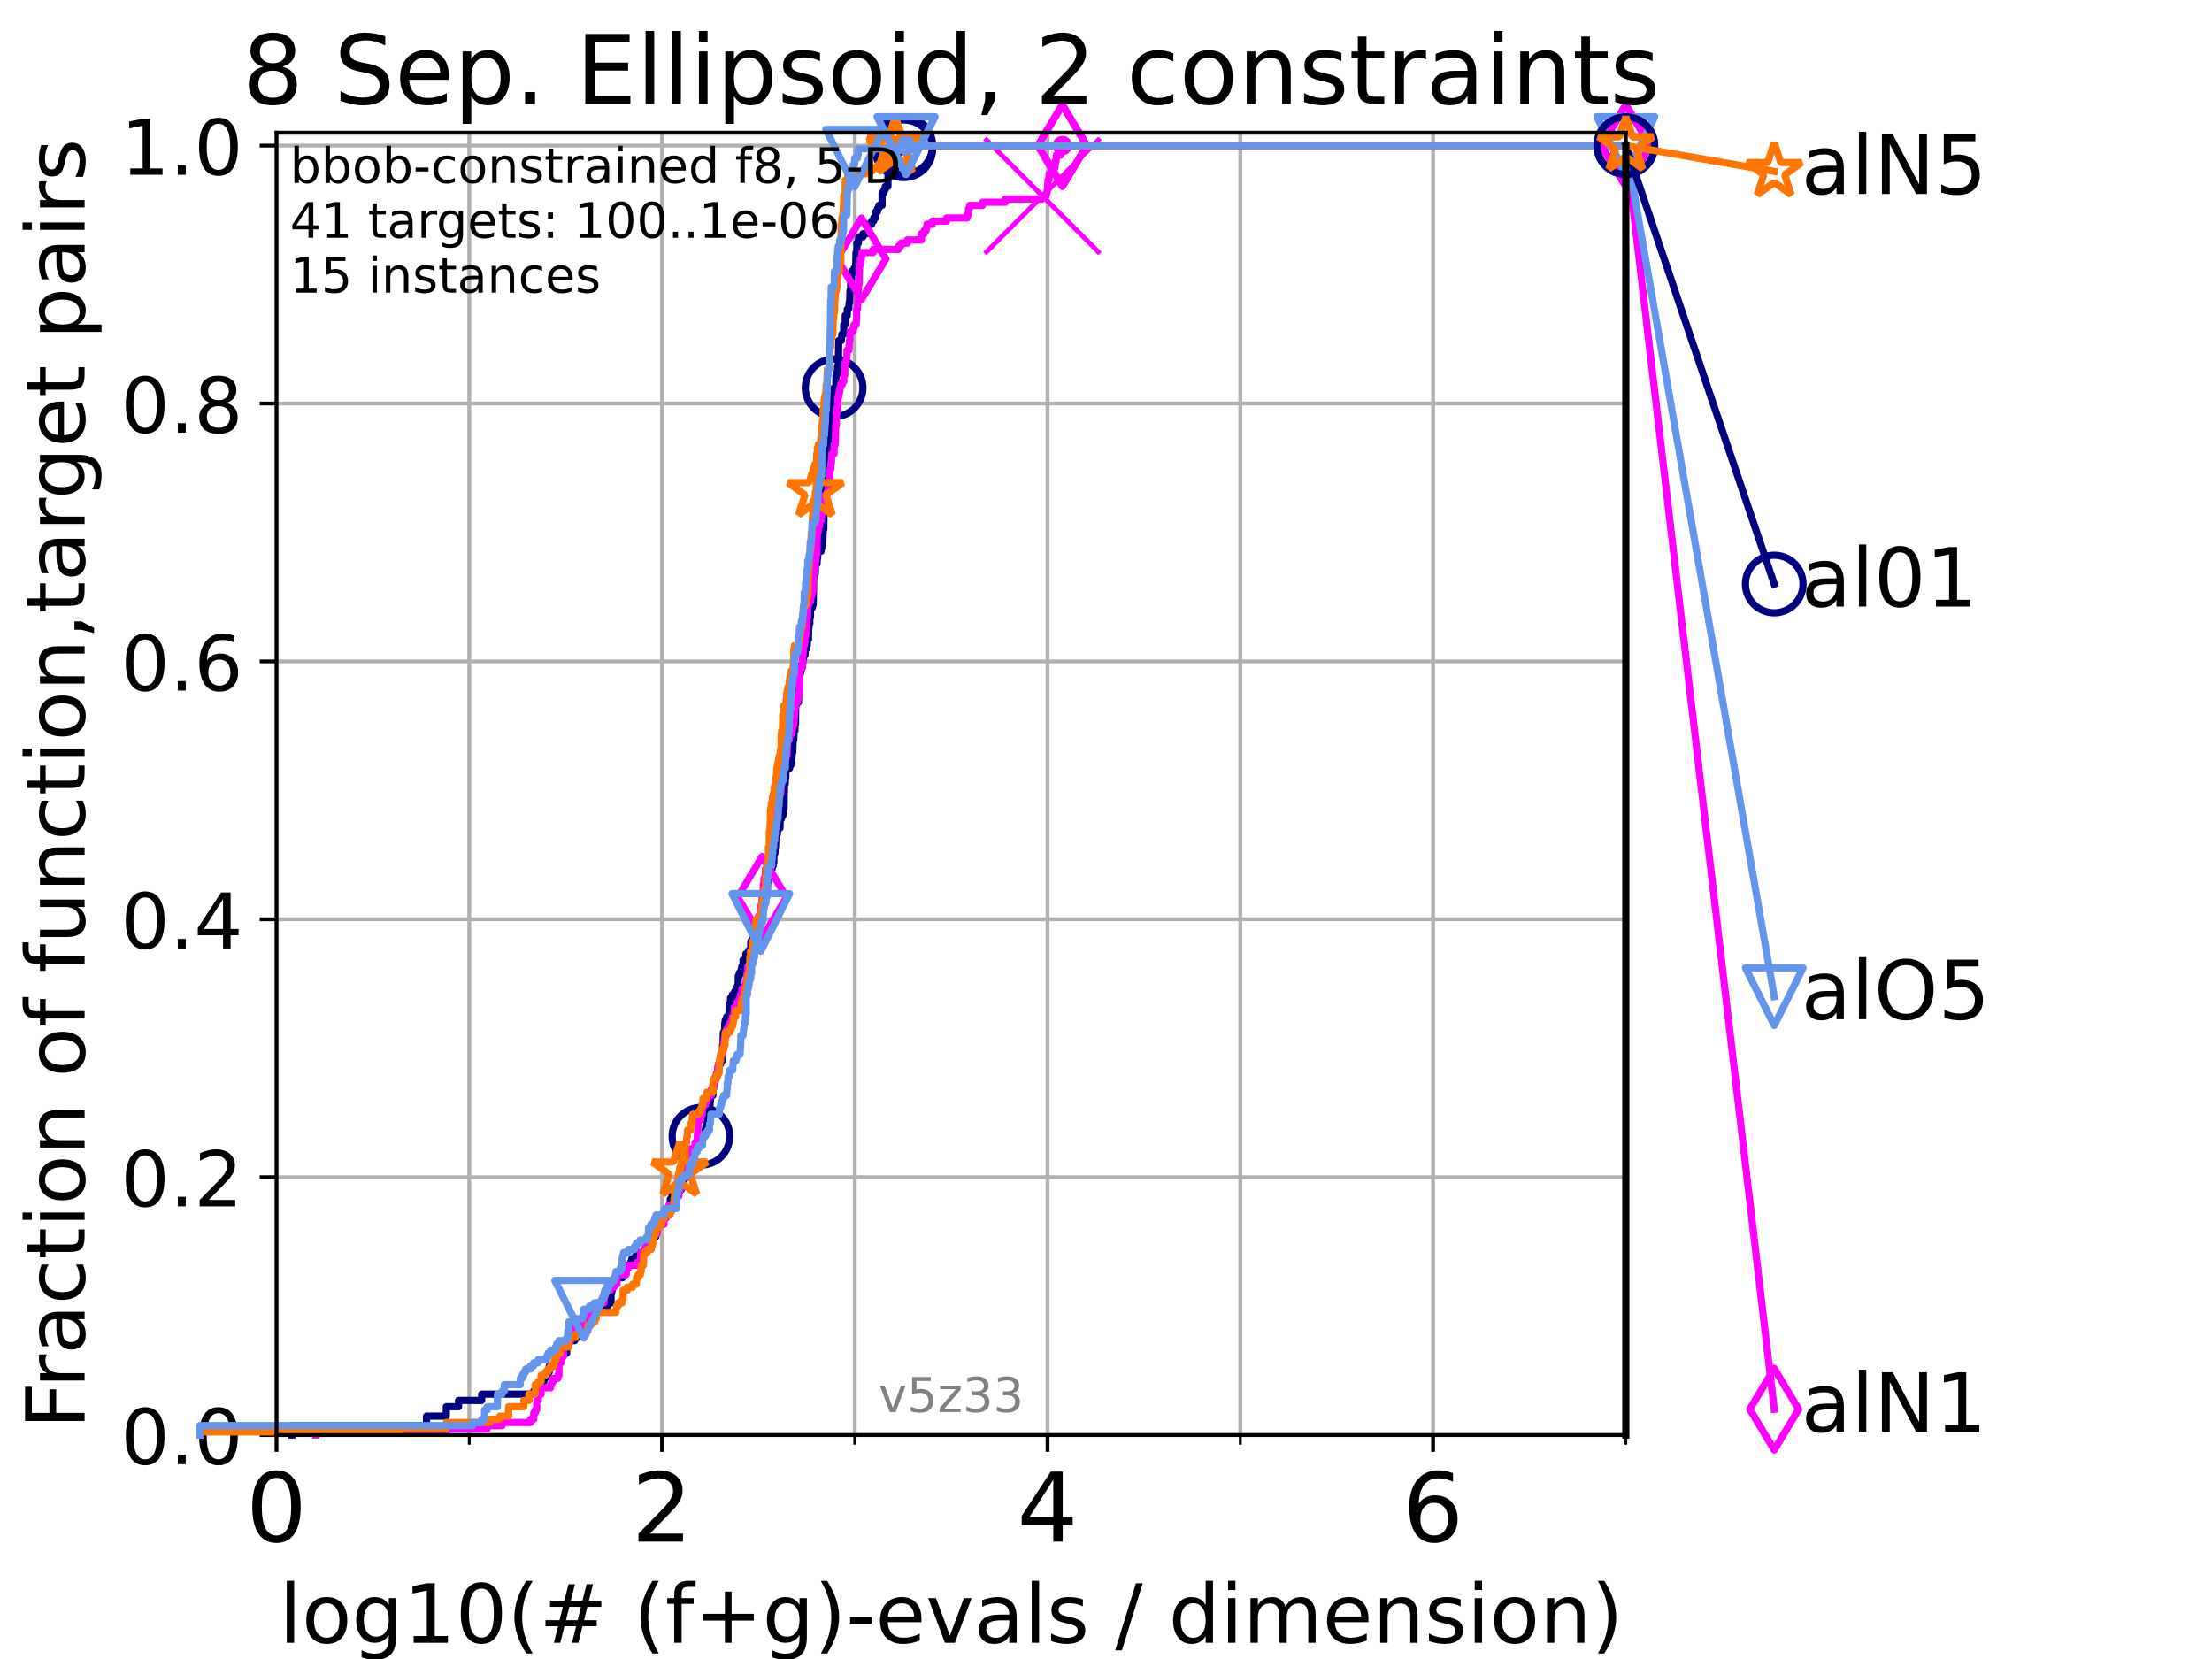 <?xml version="1.0" encoding="utf-8" standalone="no"?>
<!DOCTYPE svg PUBLIC "-//W3C//DTD SVG 1.1//EN"
  "http://www.w3.org/Graphics/SVG/1.1/DTD/svg11.dtd">
<!-- Created with matplotlib (https://matplotlib.org/) -->
<svg height="345.6pt" version="1.1" viewBox="0 0 460.8 345.6" width="460.8pt" xmlns="http://www.w3.org/2000/svg" xmlns:xlink="http://www.w3.org/1999/xlink">
 <defs>
  <style type="text/css">*{stroke-linecap:butt;stroke-linejoin:round;}</style>
 </defs>
 <g id="figure_1">
  <g id="patch_1">
   <path d="M 0 345.6 
L 460.8 345.6 
L 460.8 0 
L 0 0 
z
" style="fill:#ffffff;"/>
  </g>
  <g id="axes_1">
   <g id="patch_2">
    <path d="M 57.6 298.944 
L 338.688 298.944 
L 338.688 27.648 
L 57.6 27.648 
z
" style="fill:#ffffff;"/>
   </g>
   <g id="matplotlib.axis_1">
    <g id="xtick_1">
     <g id="line2d_1">
      <path clip-path="url(#peb5ceef48c)" d="M 57.6 298.944 
L 57.6 27.648 
" style="fill:none;stroke:#b0b0b0;stroke-linecap:square;stroke-width:0.8;"/>
     </g>
     <g id="line2d_2">
      <defs>
       <path d="M 0 0 
L 0 3.5 
" id="m5dc2fc73fe" style="stroke:#000000;stroke-width:0.8;"/>
      </defs>
      <g>
       <use style="stroke:#000000;stroke-width:0.8;" x="57.6" xlink:href="#m5dc2fc73fe" y="298.944"/>
      </g>
     </g>
     <g id="text_1">
      <!-- 0 -->
      <g transform="translate(51.237 321.141)scale(0.2 -0.2)">
       <defs>
        <path d="M 31.781 66.406 
Q 24.172 66.406 20.328 58.906 
Q 16.5 51.422 16.5 36.375 
Q 16.5 21.391 20.328 13.891 
Q 24.172 6.391 31.781 6.391 
Q 39.453 6.391 43.281 13.891 
Q 47.125 21.391 47.125 36.375 
Q 47.125 51.422 43.281 58.906 
Q 39.453 66.406 31.781 66.406 
z
M 31.781 74.219 
Q 44.047 74.219 50.516 64.516 
Q 56.984 54.828 56.984 36.375 
Q 56.984 17.969 50.516 8.266 
Q 44.047 -1.422 31.781 -1.422 
Q 19.531 -1.422 13.062 8.266 
Q 6.594 17.969 6.594 36.375 
Q 6.594 54.828 13.062 64.516 
Q 19.531 74.219 31.781 74.219 
z
" id="DejaVuSans-48"/>
       </defs>
       <use xlink:href="#DejaVuSans-48"/>
      </g>
     </g>
    </g>
    <g id="xtick_2">
     <g id="line2d_3">
      <path clip-path="url(#peb5ceef48c)" d="M 137.911 298.944 
L 137.911 27.648 
" style="fill:none;stroke:#b0b0b0;stroke-linecap:square;stroke-width:0.8;"/>
     </g>
     <g id="line2d_4">
      <g>
       <use style="stroke:#000000;stroke-width:0.8;" x="137.911" xlink:href="#m5dc2fc73fe" y="298.944"/>
      </g>
     </g>
     <g id="text_2">
      <!-- 2 -->
      <g transform="translate(131.548 321.141)scale(0.2 -0.2)">
       <defs>
        <path d="M 19.188 8.297 
L 53.609 8.297 
L 53.609 0 
L 7.328 0 
L 7.328 8.297 
Q 12.938 14.109 22.625 23.891 
Q 32.328 33.688 34.812 36.531 
Q 39.547 41.844 41.422 45.531 
Q 43.312 49.219 43.312 52.781 
Q 43.312 58.594 39.234 62.25 
Q 35.156 65.922 28.609 65.922 
Q 23.969 65.922 18.812 64.312 
Q 13.672 62.703 7.812 59.422 
L 7.812 69.391 
Q 13.766 71.781 18.938 73 
Q 24.125 74.219 28.422 74.219 
Q 39.75 74.219 46.484 68.547 
Q 53.219 62.891 53.219 53.422 
Q 53.219 48.922 51.531 44.891 
Q 49.859 40.875 45.406 35.406 
Q 44.188 33.984 37.641 27.219 
Q 31.109 20.453 19.188 8.297 
z
" id="DejaVuSans-50"/>
       </defs>
       <use xlink:href="#DejaVuSans-50"/>
      </g>
     </g>
    </g>
    <g id="xtick_3">
     <g id="line2d_5">
      <path clip-path="url(#peb5ceef48c)" d="M 218.222 298.944 
L 218.222 27.648 
" style="fill:none;stroke:#b0b0b0;stroke-linecap:square;stroke-width:0.8;"/>
     </g>
     <g id="line2d_6">
      <g>
       <use style="stroke:#000000;stroke-width:0.8;" x="218.222" xlink:href="#m5dc2fc73fe" y="298.944"/>
      </g>
     </g>
     <g id="text_3">
      <!-- 4 -->
      <g transform="translate(211.859 321.141)scale(0.2 -0.2)">
       <defs>
        <path d="M 37.797 64.312 
L 12.891 25.391 
L 37.797 25.391 
z
M 35.203 72.906 
L 47.609 72.906 
L 47.609 25.391 
L 58.016 25.391 
L 58.016 17.188 
L 47.609 17.188 
L 47.609 0 
L 37.797 0 
L 37.797 17.188 
L 4.891 17.188 
L 4.891 26.703 
z
" id="DejaVuSans-52"/>
       </defs>
       <use xlink:href="#DejaVuSans-52"/>
      </g>
     </g>
    </g>
    <g id="xtick_4">
     <g id="line2d_7">
      <path clip-path="url(#peb5ceef48c)" d="M 298.533 298.944 
L 298.533 27.648 
" style="fill:none;stroke:#b0b0b0;stroke-linecap:square;stroke-width:0.8;"/>
     </g>
     <g id="line2d_8">
      <g>
       <use style="stroke:#000000;stroke-width:0.8;" x="298.533" xlink:href="#m5dc2fc73fe" y="298.944"/>
      </g>
     </g>
     <g id="text_4">
      <!-- 6 -->
      <g transform="translate(292.17 321.141)scale(0.2 -0.2)">
       <defs>
        <path d="M 33.016 40.375 
Q 26.375 40.375 22.484 35.828 
Q 18.609 31.297 18.609 23.391 
Q 18.609 15.531 22.484 10.953 
Q 26.375 6.391 33.016 6.391 
Q 39.656 6.391 43.531 10.953 
Q 47.406 15.531 47.406 23.391 
Q 47.406 31.297 43.531 35.828 
Q 39.656 40.375 33.016 40.375 
z
M 52.594 71.297 
L 52.594 62.312 
Q 48.875 64.062 45.094 64.984 
Q 41.312 65.922 37.594 65.922 
Q 27.828 65.922 22.672 59.328 
Q 17.531 52.734 16.797 39.406 
Q 19.672 43.656 24.016 45.922 
Q 28.375 48.188 33.594 48.188 
Q 44.578 48.188 50.953 41.516 
Q 57.328 34.859 57.328 23.391 
Q 57.328 12.156 50.688 5.359 
Q 44.047 -1.422 33.016 -1.422 
Q 20.359 -1.422 13.672 8.266 
Q 6.984 17.969 6.984 36.375 
Q 6.984 53.656 15.188 63.938 
Q 23.391 74.219 37.203 74.219 
Q 40.922 74.219 44.703 73.484 
Q 48.484 72.75 52.594 71.297 
z
" id="DejaVuSans-54"/>
       </defs>
       <use xlink:href="#DejaVuSans-54"/>
      </g>
     </g>
    </g>
    <g id="xtick_5">
     <g id="line2d_9">
      <path clip-path="url(#peb5ceef48c)" d="M 97.755 298.944 
L 97.755 27.648 
" style="fill:none;stroke:#b0b0b0;stroke-linecap:square;stroke-width:0.8;"/>
     </g>
     <g id="line2d_10">
      <defs>
       <path d="M 0 0 
L 0 2 
" id="mfc319e9277" style="stroke:#000000;stroke-width:0.6;"/>
      </defs>
      <g>
       <use style="stroke:#000000;stroke-width:0.6;" x="97.755" xlink:href="#mfc319e9277" y="298.944"/>
      </g>
     </g>
    </g>
    <g id="xtick_6">
     <g id="line2d_11">
      <path clip-path="url(#peb5ceef48c)" d="M 178.066 298.944 
L 178.066 27.648 
" style="fill:none;stroke:#b0b0b0;stroke-linecap:square;stroke-width:0.8;"/>
     </g>
     <g id="line2d_12">
      <g>
       <use style="stroke:#000000;stroke-width:0.6;" x="178.066" xlink:href="#mfc319e9277" y="298.944"/>
      </g>
     </g>
    </g>
    <g id="xtick_7">
     <g id="line2d_13">
      <path clip-path="url(#peb5ceef48c)" d="M 258.377 298.944 
L 258.377 27.648 
" style="fill:none;stroke:#b0b0b0;stroke-linecap:square;stroke-width:0.8;"/>
     </g>
     <g id="line2d_14">
      <g>
       <use style="stroke:#000000;stroke-width:0.6;" x="258.377" xlink:href="#mfc319e9277" y="298.944"/>
      </g>
     </g>
    </g>
    <g id="xtick_8">
     <g id="line2d_15">
      <path clip-path="url(#peb5ceef48c)" d="M 338.688 298.944 
L 338.688 27.648 
" style="fill:none;stroke:#b0b0b0;stroke-linecap:square;stroke-width:0.8;"/>
     </g>
     <g id="line2d_16">
      <g>
       <use style="stroke:#000000;stroke-width:0.6;" x="338.688" xlink:href="#mfc319e9277" y="298.944"/>
      </g>
     </g>
    </g>
    <g id="text_5">
     <!-- log10(# (f+g)-evals / dimension) -->
     <g transform="translate(58.145 342.218)scale(0.17 -0.17)">
      <defs>
       <path d="M 9.422 75.984 
L 18.406 75.984 
L 18.406 0 
L 9.422 0 
z
" id="DejaVuSans-108"/>
       <path d="M 30.609 48.391 
Q 23.391 48.391 19.188 42.75 
Q 14.984 37.109 14.984 27.297 
Q 14.984 17.484 19.156 11.844 
Q 23.344 6.203 30.609 6.203 
Q 37.797 6.203 41.984 11.859 
Q 46.188 17.531 46.188 27.297 
Q 46.188 37.016 41.984 42.703 
Q 37.797 48.391 30.609 48.391 
z
M 30.609 56 
Q 42.328 56 49.016 48.375 
Q 55.719 40.766 55.719 27.297 
Q 55.719 13.875 49.016 6.219 
Q 42.328 -1.422 30.609 -1.422 
Q 18.844 -1.422 12.172 6.219 
Q 5.516 13.875 5.516 27.297 
Q 5.516 40.766 12.172 48.375 
Q 18.844 56 30.609 56 
z
" id="DejaVuSans-111"/>
       <path d="M 45.406 27.984 
Q 45.406 37.75 41.375 43.109 
Q 37.359 48.484 30.078 48.484 
Q 22.859 48.484 18.828 43.109 
Q 14.797 37.75 14.797 27.984 
Q 14.797 18.266 18.828 12.891 
Q 22.859 7.516 30.078 7.516 
Q 37.359 7.516 41.375 12.891 
Q 45.406 18.266 45.406 27.984 
z
M 54.391 6.781 
Q 54.391 -7.172 48.188 -13.984 
Q 42 -20.797 29.203 -20.797 
Q 24.469 -20.797 20.266 -20.094 
Q 16.062 -19.391 12.109 -17.922 
L 12.109 -9.188 
Q 16.062 -11.328 19.922 -12.344 
Q 23.781 -13.375 27.781 -13.375 
Q 36.625 -13.375 41.016 -8.766 
Q 45.406 -4.156 45.406 5.172 
L 45.406 9.625 
Q 42.625 4.781 38.281 2.391 
Q 33.938 0 27.875 0 
Q 17.828 0 11.672 7.656 
Q 5.516 15.328 5.516 27.984 
Q 5.516 40.672 11.672 48.328 
Q 17.828 56 27.875 56 
Q 33.938 56 38.281 53.609 
Q 42.625 51.219 45.406 46.391 
L 45.406 54.688 
L 54.391 54.688 
z
" id="DejaVuSans-103"/>
       <path d="M 12.406 8.297 
L 28.516 8.297 
L 28.516 63.922 
L 10.984 60.406 
L 10.984 69.391 
L 28.422 72.906 
L 38.281 72.906 
L 38.281 8.297 
L 54.391 8.297 
L 54.391 0 
L 12.406 0 
z
" id="DejaVuSans-49"/>
       <path d="M 31 75.875 
Q 24.469 64.656 21.281 53.656 
Q 18.109 42.672 18.109 31.391 
Q 18.109 20.125 21.312 9.062 
Q 24.516 -2 31 -13.188 
L 23.188 -13.188 
Q 15.875 -1.703 12.234 9.375 
Q 8.594 20.453 8.594 31.391 
Q 8.594 42.281 12.203 53.312 
Q 15.828 64.359 23.188 75.875 
z
" id="DejaVuSans-40"/>
       <path d="M 51.125 44 
L 36.922 44 
L 32.812 27.688 
L 47.125 27.688 
z
M 43.797 71.781 
L 38.719 51.516 
L 52.984 51.516 
L 58.109 71.781 
L 65.922 71.781 
L 60.891 51.516 
L 76.125 51.516 
L 76.125 44 
L 58.984 44 
L 54.984 27.688 
L 70.516 27.688 
L 70.516 20.219 
L 53.078 20.219 
L 48 0 
L 40.188 0 
L 45.219 20.219 
L 30.906 20.219 
L 25.875 0 
L 18.016 0 
L 23.094 20.219 
L 7.719 20.219 
L 7.719 27.688 
L 24.906 27.688 
L 29 44 
L 13.281 44 
L 13.281 51.516 
L 30.906 51.516 
L 35.891 71.781 
z
" id="DejaVuSans-35"/>
       <path id="DejaVuSans-32"/>
       <path d="M 37.109 75.984 
L 37.109 68.5 
L 28.516 68.5 
Q 23.688 68.5 21.797 66.547 
Q 19.922 64.594 19.922 59.516 
L 19.922 54.688 
L 34.719 54.688 
L 34.719 47.703 
L 19.922 47.703 
L 19.922 0 
L 10.891 0 
L 10.891 47.703 
L 2.297 47.703 
L 2.297 54.688 
L 10.891 54.688 
L 10.891 58.5 
Q 10.891 67.625 15.141 71.797 
Q 19.391 75.984 28.609 75.984 
z
" id="DejaVuSans-102"/>
       <path d="M 46 62.703 
L 46 35.5 
L 73.188 35.5 
L 73.188 27.203 
L 46 27.203 
L 46 0 
L 37.797 0 
L 37.797 27.203 
L 10.594 27.203 
L 10.594 35.5 
L 37.797 35.5 
L 37.797 62.703 
z
" id="DejaVuSans-43"/>
       <path d="M 8.016 75.875 
L 15.828 75.875 
Q 23.141 64.359 26.781 53.312 
Q 30.422 42.281 30.422 31.391 
Q 30.422 20.453 26.781 9.375 
Q 23.141 -1.703 15.828 -13.188 
L 8.016 -13.188 
Q 14.5 -2 17.703 9.062 
Q 20.906 20.125 20.906 31.391 
Q 20.906 42.672 17.703 53.656 
Q 14.5 64.656 8.016 75.875 
z
" id="DejaVuSans-41"/>
       <path d="M 4.891 31.391 
L 31.203 31.391 
L 31.203 23.391 
L 4.891 23.391 
z
" id="DejaVuSans-45"/>
       <path d="M 56.203 29.594 
L 56.203 25.203 
L 14.891 25.203 
Q 15.484 15.922 20.484 11.062 
Q 25.484 6.203 34.422 6.203 
Q 39.594 6.203 44.453 7.469 
Q 49.312 8.734 54.109 11.281 
L 54.109 2.781 
Q 49.266 0.734 44.188 -0.344 
Q 39.109 -1.422 33.891 -1.422 
Q 20.797 -1.422 13.156 6.188 
Q 5.516 13.812 5.516 26.812 
Q 5.516 40.234 12.766 48.109 
Q 20.016 56 32.328 56 
Q 43.359 56 49.781 48.891 
Q 56.203 41.797 56.203 29.594 
z
M 47.219 32.234 
Q 47.125 39.594 43.094 43.984 
Q 39.062 48.391 32.422 48.391 
Q 24.906 48.391 20.391 44.141 
Q 15.875 39.891 15.188 32.172 
z
" id="DejaVuSans-101"/>
       <path d="M 2.984 54.688 
L 12.5 54.688 
L 29.594 8.797 
L 46.688 54.688 
L 56.203 54.688 
L 35.688 0 
L 23.484 0 
z
" id="DejaVuSans-118"/>
       <path d="M 34.281 27.484 
Q 23.391 27.484 19.188 25 
Q 14.984 22.516 14.984 16.5 
Q 14.984 11.719 18.141 8.906 
Q 21.297 6.109 26.703 6.109 
Q 34.188 6.109 38.703 11.406 
Q 43.219 16.703 43.219 25.484 
L 43.219 27.484 
z
M 52.203 31.203 
L 52.203 0 
L 43.219 0 
L 43.219 8.297 
Q 40.141 3.328 35.547 0.953 
Q 30.953 -1.422 24.312 -1.422 
Q 15.922 -1.422 10.953 3.297 
Q 6 8.016 6 15.922 
Q 6 25.141 12.172 29.828 
Q 18.359 34.516 30.609 34.516 
L 43.219 34.516 
L 43.219 35.406 
Q 43.219 41.609 39.141 45 
Q 35.062 48.391 27.688 48.391 
Q 23 48.391 18.547 47.266 
Q 14.109 46.141 10.016 43.891 
L 10.016 52.203 
Q 14.938 54.109 19.578 55.047 
Q 24.219 56 28.609 56 
Q 40.484 56 46.344 49.844 
Q 52.203 43.703 52.203 31.203 
z
" id="DejaVuSans-97"/>
       <path d="M 44.281 53.078 
L 44.281 44.578 
Q 40.484 46.531 36.375 47.5 
Q 32.281 48.484 27.875 48.484 
Q 21.188 48.484 17.844 46.438 
Q 14.5 44.391 14.5 40.281 
Q 14.5 37.156 16.891 35.375 
Q 19.281 33.594 26.516 31.984 
L 29.594 31.297 
Q 39.156 29.25 43.188 25.516 
Q 47.219 21.781 47.219 15.094 
Q 47.219 7.469 41.188 3.016 
Q 35.156 -1.422 24.609 -1.422 
Q 20.219 -1.422 15.453 -0.562 
Q 10.688 0.297 5.422 2 
L 5.422 11.281 
Q 10.406 8.688 15.234 7.391 
Q 20.062 6.109 24.812 6.109 
Q 31.156 6.109 34.562 8.281 
Q 37.984 10.453 37.984 14.406 
Q 37.984 18.062 35.516 20.016 
Q 33.062 21.969 24.703 23.781 
L 21.578 24.516 
Q 13.234 26.266 9.516 29.906 
Q 5.812 33.547 5.812 39.891 
Q 5.812 47.609 11.281 51.797 
Q 16.75 56 26.812 56 
Q 31.781 56 36.172 55.266 
Q 40.578 54.547 44.281 53.078 
z
" id="DejaVuSans-115"/>
       <path d="M 25.391 72.906 
L 33.688 72.906 
L 8.297 -9.281 
L 0 -9.281 
z
" id="DejaVuSans-47"/>
       <path d="M 45.406 46.391 
L 45.406 75.984 
L 54.391 75.984 
L 54.391 0 
L 45.406 0 
L 45.406 8.203 
Q 42.578 3.328 38.25 0.953 
Q 33.938 -1.422 27.875 -1.422 
Q 17.969 -1.422 11.734 6.484 
Q 5.516 14.406 5.516 27.297 
Q 5.516 40.188 11.734 48.094 
Q 17.969 56 27.875 56 
Q 33.938 56 38.25 53.625 
Q 42.578 51.266 45.406 46.391 
z
M 14.797 27.297 
Q 14.797 17.391 18.875 11.75 
Q 22.953 6.109 30.078 6.109 
Q 37.203 6.109 41.297 11.75 
Q 45.406 17.391 45.406 27.297 
Q 45.406 37.203 41.297 42.844 
Q 37.203 48.484 30.078 48.484 
Q 22.953 48.484 18.875 42.844 
Q 14.797 37.203 14.797 27.297 
z
" id="DejaVuSans-100"/>
       <path d="M 9.422 54.688 
L 18.406 54.688 
L 18.406 0 
L 9.422 0 
z
M 9.422 75.984 
L 18.406 75.984 
L 18.406 64.594 
L 9.422 64.594 
z
" id="DejaVuSans-105"/>
       <path d="M 52 44.188 
Q 55.375 50.25 60.062 53.125 
Q 64.75 56 71.094 56 
Q 79.641 56 84.281 50.016 
Q 88.922 44.047 88.922 33.016 
L 88.922 0 
L 79.891 0 
L 79.891 32.719 
Q 79.891 40.578 77.094 44.375 
Q 74.312 48.188 68.609 48.188 
Q 61.625 48.188 57.562 43.547 
Q 53.516 38.922 53.516 30.906 
L 53.516 0 
L 44.484 0 
L 44.484 32.719 
Q 44.484 40.625 41.703 44.406 
Q 38.922 48.188 33.109 48.188 
Q 26.219 48.188 22.156 43.531 
Q 18.109 38.875 18.109 30.906 
L 18.109 0 
L 9.078 0 
L 9.078 54.688 
L 18.109 54.688 
L 18.109 46.188 
Q 21.188 51.219 25.484 53.609 
Q 29.781 56 35.688 56 
Q 41.656 56 45.828 52.969 
Q 50 49.953 52 44.188 
z
" id="DejaVuSans-109"/>
       <path d="M 54.891 33.016 
L 54.891 0 
L 45.906 0 
L 45.906 32.719 
Q 45.906 40.484 42.875 44.328 
Q 39.844 48.188 33.797 48.188 
Q 26.516 48.188 22.312 43.547 
Q 18.109 38.922 18.109 30.906 
L 18.109 0 
L 9.078 0 
L 9.078 54.688 
L 18.109 54.688 
L 18.109 46.188 
Q 21.344 51.125 25.703 53.562 
Q 30.078 56 35.797 56 
Q 45.219 56 50.047 50.172 
Q 54.891 44.344 54.891 33.016 
z
" id="DejaVuSans-110"/>
      </defs>
      <use xlink:href="#DejaVuSans-108"/>
      <use x="27.783" xlink:href="#DejaVuSans-111"/>
      <use x="88.965" xlink:href="#DejaVuSans-103"/>
      <use x="152.441" xlink:href="#DejaVuSans-49"/>
      <use x="216.064" xlink:href="#DejaVuSans-48"/>
      <use x="279.688" xlink:href="#DejaVuSans-40"/>
      <use x="318.701" xlink:href="#DejaVuSans-35"/>
      <use x="402.49" xlink:href="#DejaVuSans-32"/>
      <use x="434.277" xlink:href="#DejaVuSans-40"/>
      <use x="473.291" xlink:href="#DejaVuSans-102"/>
      <use x="508.496" xlink:href="#DejaVuSans-43"/>
      <use x="592.285" xlink:href="#DejaVuSans-103"/>
      <use x="655.762" xlink:href="#DejaVuSans-41"/>
      <use x="694.775" xlink:href="#DejaVuSans-45"/>
      <use x="730.859" xlink:href="#DejaVuSans-101"/>
      <use x="792.383" xlink:href="#DejaVuSans-118"/>
      <use x="851.562" xlink:href="#DejaVuSans-97"/>
      <use x="912.842" xlink:href="#DejaVuSans-108"/>
      <use x="940.625" xlink:href="#DejaVuSans-115"/>
      <use x="992.725" xlink:href="#DejaVuSans-32"/>
      <use x="1024.512" xlink:href="#DejaVuSans-47"/>
      <use x="1058.203" xlink:href="#DejaVuSans-32"/>
      <use x="1089.99" xlink:href="#DejaVuSans-100"/>
      <use x="1153.467" xlink:href="#DejaVuSans-105"/>
      <use x="1181.25" xlink:href="#DejaVuSans-109"/>
      <use x="1278.662" xlink:href="#DejaVuSans-101"/>
      <use x="1340.186" xlink:href="#DejaVuSans-110"/>
      <use x="1403.564" xlink:href="#DejaVuSans-115"/>
      <use x="1455.664" xlink:href="#DejaVuSans-105"/>
      <use x="1483.447" xlink:href="#DejaVuSans-111"/>
      <use x="1544.629" xlink:href="#DejaVuSans-110"/>
      <use x="1608.008" xlink:href="#DejaVuSans-41"/>
     </g>
    </g>
   </g>
   <g id="matplotlib.axis_2">
    <g id="ytick_1">
     <g id="line2d_17">
      <path clip-path="url(#peb5ceef48c)" d="M 57.6 298.944 
L 338.688 298.944 
" style="fill:none;stroke:#b0b0b0;stroke-linecap:square;stroke-width:0.8;"/>
     </g>
     <g id="line2d_18">
      <defs>
       <path d="M 0 0 
L -3.5 0 
" id="md8154f8d60" style="stroke:#000000;stroke-width:0.8;"/>
      </defs>
      <g>
       <use style="stroke:#000000;stroke-width:0.8;" x="57.6" xlink:href="#md8154f8d60" y="298.944"/>
      </g>
     </g>
     <g id="text_6">
      <!-- 0.0 -->
      <g transform="translate(25.155 305.023)scale(0.16 -0.16)">
       <defs>
        <path d="M 10.688 12.406 
L 21 12.406 
L 21 0 
L 10.688 0 
z
" id="DejaVuSans-46"/>
       </defs>
       <use xlink:href="#DejaVuSans-48"/>
       <use x="63.623" xlink:href="#DejaVuSans-46"/>
       <use x="95.41" xlink:href="#DejaVuSans-48"/>
      </g>
     </g>
    </g>
    <g id="ytick_2">
     <g id="line2d_19">
      <path clip-path="url(#peb5ceef48c)" d="M 57.6 245.222 
L 338.688 245.222 
" style="fill:none;stroke:#b0b0b0;stroke-linecap:square;stroke-width:0.8;"/>
     </g>
     <g id="line2d_20">
      <g>
       <use style="stroke:#000000;stroke-width:0.8;" x="57.6" xlink:href="#md8154f8d60" y="245.222"/>
      </g>
     </g>
     <g id="text_7">
      <!-- 0.2 -->
      <g transform="translate(25.155 251.301)scale(0.16 -0.16)">
       <use xlink:href="#DejaVuSans-48"/>
       <use x="63.623" xlink:href="#DejaVuSans-46"/>
       <use x="95.41" xlink:href="#DejaVuSans-50"/>
      </g>
     </g>
    </g>
    <g id="ytick_3">
     <g id="line2d_21">
      <path clip-path="url(#peb5ceef48c)" d="M 57.6 191.5 
L 338.688 191.5 
" style="fill:none;stroke:#b0b0b0;stroke-linecap:square;stroke-width:0.8;"/>
     </g>
     <g id="line2d_22">
      <g>
       <use style="stroke:#000000;stroke-width:0.8;" x="57.6" xlink:href="#md8154f8d60" y="191.5"/>
      </g>
     </g>
     <g id="text_8">
      <!-- 0.4 -->
      <g transform="translate(25.155 197.579)scale(0.16 -0.16)">
       <use xlink:href="#DejaVuSans-48"/>
       <use x="63.623" xlink:href="#DejaVuSans-46"/>
       <use x="95.41" xlink:href="#DejaVuSans-52"/>
      </g>
     </g>
    </g>
    <g id="ytick_4">
     <g id="line2d_23">
      <path clip-path="url(#peb5ceef48c)" d="M 57.6 137.778 
L 338.688 137.778 
" style="fill:none;stroke:#b0b0b0;stroke-linecap:square;stroke-width:0.8;"/>
     </g>
     <g id="line2d_24">
      <g>
       <use style="stroke:#000000;stroke-width:0.8;" x="57.6" xlink:href="#md8154f8d60" y="137.778"/>
      </g>
     </g>
     <g id="text_9">
      <!-- 0.6 -->
      <g transform="translate(25.155 143.857)scale(0.16 -0.16)">
       <use xlink:href="#DejaVuSans-48"/>
       <use x="63.623" xlink:href="#DejaVuSans-46"/>
       <use x="95.41" xlink:href="#DejaVuSans-54"/>
      </g>
     </g>
    </g>
    <g id="ytick_5">
     <g id="line2d_25">
      <path clip-path="url(#peb5ceef48c)" d="M 57.6 84.056 
L 338.688 84.056 
" style="fill:none;stroke:#b0b0b0;stroke-linecap:square;stroke-width:0.8;"/>
     </g>
     <g id="line2d_26">
      <g>
       <use style="stroke:#000000;stroke-width:0.8;" x="57.6" xlink:href="#md8154f8d60" y="84.056"/>
      </g>
     </g>
     <g id="text_10">
      <!-- 0.8 -->
      <g transform="translate(25.155 90.135)scale(0.16 -0.16)">
       <defs>
        <path d="M 31.781 34.625 
Q 24.75 34.625 20.719 30.859 
Q 16.703 27.094 16.703 20.516 
Q 16.703 13.922 20.719 10.156 
Q 24.75 6.391 31.781 6.391 
Q 38.812 6.391 42.859 10.172 
Q 46.922 13.969 46.922 20.516 
Q 46.922 27.094 42.891 30.859 
Q 38.875 34.625 31.781 34.625 
z
M 21.922 38.812 
Q 15.578 40.375 12.031 44.719 
Q 8.5 49.078 8.5 55.328 
Q 8.5 64.062 14.719 69.141 
Q 20.953 74.219 31.781 74.219 
Q 42.672 74.219 48.875 69.141 
Q 55.078 64.062 55.078 55.328 
Q 55.078 49.078 51.531 44.719 
Q 48 40.375 41.703 38.812 
Q 48.828 37.156 52.797 32.312 
Q 56.781 27.484 56.781 20.516 
Q 56.781 9.906 50.312 4.234 
Q 43.844 -1.422 31.781 -1.422 
Q 19.734 -1.422 13.25 4.234 
Q 6.781 9.906 6.781 20.516 
Q 6.781 27.484 10.781 32.312 
Q 14.797 37.156 21.922 38.812 
z
M 18.312 54.391 
Q 18.312 48.734 21.844 45.562 
Q 25.391 42.391 31.781 42.391 
Q 38.141 42.391 41.719 45.562 
Q 45.312 48.734 45.312 54.391 
Q 45.312 60.062 41.719 63.234 
Q 38.141 66.406 31.781 66.406 
Q 25.391 66.406 21.844 63.234 
Q 18.312 60.062 18.312 54.391 
z
" id="DejaVuSans-56"/>
       </defs>
       <use xlink:href="#DejaVuSans-48"/>
       <use x="63.623" xlink:href="#DejaVuSans-46"/>
       <use x="95.41" xlink:href="#DejaVuSans-56"/>
      </g>
     </g>
    </g>
    <g id="ytick_6">
     <g id="line2d_27">
      <path clip-path="url(#peb5ceef48c)" d="M 57.6 30.334 
L 338.688 30.334 
" style="fill:none;stroke:#b0b0b0;stroke-linecap:square;stroke-width:0.8;"/>
     </g>
     <g id="line2d_28">
      <g>
       <use style="stroke:#000000;stroke-width:0.8;" x="57.6" xlink:href="#md8154f8d60" y="30.334"/>
      </g>
     </g>
     <g id="text_11">
      <!-- 1.0 -->
      <g transform="translate(25.155 36.413)scale(0.16 -0.16)">
       <use xlink:href="#DejaVuSans-49"/>
       <use x="63.623" xlink:href="#DejaVuSans-46"/>
       <use x="95.41" xlink:href="#DejaVuSans-48"/>
      </g>
     </g>
    </g>
    <g id="text_12">
     <!-- Fraction of function,target pairs -->
     <g transform="translate(17.62 297.681)rotate(-90)scale(0.17 -0.17)">
      <defs>
       <path d="M 9.812 72.906 
L 51.703 72.906 
L 51.703 64.594 
L 19.672 64.594 
L 19.672 43.109 
L 48.578 43.109 
L 48.578 34.812 
L 19.672 34.812 
L 19.672 0 
L 9.812 0 
z
" id="DejaVuSans-70"/>
       <path d="M 41.109 46.297 
Q 39.594 47.172 37.812 47.578 
Q 36.031 48 33.891 48 
Q 26.266 48 22.188 43.047 
Q 18.109 38.094 18.109 28.812 
L 18.109 0 
L 9.078 0 
L 9.078 54.688 
L 18.109 54.688 
L 18.109 46.188 
Q 20.953 51.172 25.484 53.578 
Q 30.031 56 36.531 56 
Q 37.453 56 38.578 55.875 
Q 39.703 55.766 41.062 55.516 
z
" id="DejaVuSans-114"/>
       <path d="M 48.781 52.594 
L 48.781 44.188 
Q 44.969 46.297 41.141 47.344 
Q 37.312 48.391 33.406 48.391 
Q 24.656 48.391 19.812 42.844 
Q 14.984 37.312 14.984 27.297 
Q 14.984 17.281 19.812 11.734 
Q 24.656 6.203 33.406 6.203 
Q 37.312 6.203 41.141 7.25 
Q 44.969 8.297 48.781 10.406 
L 48.781 2.094 
Q 45.016 0.344 40.984 -0.531 
Q 36.969 -1.422 32.422 -1.422 
Q 20.062 -1.422 12.781 6.344 
Q 5.516 14.109 5.516 27.297 
Q 5.516 40.672 12.859 48.328 
Q 20.219 56 33.016 56 
Q 37.156 56 41.109 55.141 
Q 45.062 54.297 48.781 52.594 
z
" id="DejaVuSans-99"/>
       <path d="M 18.312 70.219 
L 18.312 54.688 
L 36.812 54.688 
L 36.812 47.703 
L 18.312 47.703 
L 18.312 18.016 
Q 18.312 11.328 20.141 9.422 
Q 21.969 7.516 27.594 7.516 
L 36.812 7.516 
L 36.812 0 
L 27.594 0 
Q 17.188 0 13.234 3.875 
Q 9.281 7.766 9.281 18.016 
L 9.281 47.703 
L 2.688 47.703 
L 2.688 54.688 
L 9.281 54.688 
L 9.281 70.219 
z
" id="DejaVuSans-116"/>
       <path d="M 8.5 21.578 
L 8.5 54.688 
L 17.484 54.688 
L 17.484 21.922 
Q 17.484 14.156 20.5 10.266 
Q 23.531 6.391 29.594 6.391 
Q 36.859 6.391 41.078 11.031 
Q 45.312 15.672 45.312 23.688 
L 45.312 54.688 
L 54.297 54.688 
L 54.297 0 
L 45.312 0 
L 45.312 8.406 
Q 42.047 3.422 37.719 1 
Q 33.406 -1.422 27.688 -1.422 
Q 18.266 -1.422 13.375 4.438 
Q 8.5 10.297 8.5 21.578 
z
M 31.109 56 
z
" id="DejaVuSans-117"/>
       <path d="M 11.719 12.406 
L 22.016 12.406 
L 22.016 4 
L 14.016 -11.625 
L 7.719 -11.625 
L 11.719 4 
z
" id="DejaVuSans-44"/>
       <path d="M 18.109 8.203 
L 18.109 -20.797 
L 9.078 -20.797 
L 9.078 54.688 
L 18.109 54.688 
L 18.109 46.391 
Q 20.953 51.266 25.266 53.625 
Q 29.594 56 35.594 56 
Q 45.562 56 51.781 48.094 
Q 58.016 40.188 58.016 27.297 
Q 58.016 14.406 51.781 6.484 
Q 45.562 -1.422 35.594 -1.422 
Q 29.594 -1.422 25.266 0.953 
Q 20.953 3.328 18.109 8.203 
z
M 48.688 27.297 
Q 48.688 37.203 44.609 42.844 
Q 40.531 48.484 33.406 48.484 
Q 26.266 48.484 22.188 42.844 
Q 18.109 37.203 18.109 27.297 
Q 18.109 17.391 22.188 11.75 
Q 26.266 6.109 33.406 6.109 
Q 40.531 6.109 44.609 11.75 
Q 48.688 17.391 48.688 27.297 
z
" id="DejaVuSans-112"/>
      </defs>
      <use xlink:href="#DejaVuSans-70"/>
      <use x="50.27" xlink:href="#DejaVuSans-114"/>
      <use x="91.383" xlink:href="#DejaVuSans-97"/>
      <use x="152.662" xlink:href="#DejaVuSans-99"/>
      <use x="207.643" xlink:href="#DejaVuSans-116"/>
      <use x="246.852" xlink:href="#DejaVuSans-105"/>
      <use x="274.635" xlink:href="#DejaVuSans-111"/>
      <use x="335.816" xlink:href="#DejaVuSans-110"/>
      <use x="399.195" xlink:href="#DejaVuSans-32"/>
      <use x="430.982" xlink:href="#DejaVuSans-111"/>
      <use x="492.164" xlink:href="#DejaVuSans-102"/>
      <use x="527.369" xlink:href="#DejaVuSans-32"/>
      <use x="559.156" xlink:href="#DejaVuSans-102"/>
      <use x="594.361" xlink:href="#DejaVuSans-117"/>
      <use x="657.74" xlink:href="#DejaVuSans-110"/>
      <use x="721.119" xlink:href="#DejaVuSans-99"/>
      <use x="776.1" xlink:href="#DejaVuSans-116"/>
      <use x="815.309" xlink:href="#DejaVuSans-105"/>
      <use x="843.092" xlink:href="#DejaVuSans-111"/>
      <use x="904.273" xlink:href="#DejaVuSans-110"/>
      <use x="967.652" xlink:href="#DejaVuSans-44"/>
      <use x="999.439" xlink:href="#DejaVuSans-116"/>
      <use x="1038.648" xlink:href="#DejaVuSans-97"/>
      <use x="1099.928" xlink:href="#DejaVuSans-114"/>
      <use x="1139.291" xlink:href="#DejaVuSans-103"/>
      <use x="1202.768" xlink:href="#DejaVuSans-101"/>
      <use x="1264.291" xlink:href="#DejaVuSans-116"/>
      <use x="1303.5" xlink:href="#DejaVuSans-32"/>
      <use x="1335.287" xlink:href="#DejaVuSans-112"/>
      <use x="1398.764" xlink:href="#DejaVuSans-97"/>
      <use x="1460.043" xlink:href="#DejaVuSans-105"/>
      <use x="1487.826" xlink:href="#DejaVuSans-114"/>
      <use x="1528.939" xlink:href="#DejaVuSans-115"/>
     </g>
    </g>
   </g>
   <g id="line2d_29">
    <defs>
     <path d="M 0 1.5 
C 0.398 1.5 0.779 1.342 1.061 1.061 
C 1.342 0.779 1.5 0.398 1.5 0 
C 1.5 -0.398 1.342 -0.779 1.061 -1.061 
C 0.779 -1.342 0.398 -1.5 0 -1.5 
C -0.398 -1.5 -0.779 -1.342 -1.061 -1.061 
C -1.342 -0.779 -1.5 -0.398 -1.5 0 
C -1.5 0.398 -1.342 0.779 -1.061 1.061 
C -0.779 1.342 -0.398 1.5 0 1.5 
z
" id="m8cf01cd6cc" style="stroke:#000080;"/>
    </defs>
    <g>
     <use style="fill:#000080;stroke:#000080;" x="188.282" xlink:href="#m8cf01cd6cc" y="30.334"/>
     <use style="fill:#000080;stroke:#000080;" x="188.282" xlink:href="#m8cf01cd6cc" y="30.334"/>
    </g>
   </g>
   <g id="line2d_30">
    <path d="M 60.78 298.944 
L 60.78 296.979 
L 88.847 296.979 
L 88.847 295.013 
L 92.969 295.013 
L 92.969 293.048 
L 95.526 293.048 
L 95.526 291.737 
L 100.344 291.737 
L 100.344 290.427 
L 111.186 290.427 
L 111.186 289.772 
L 111.506 289.772 
L 111.506 289.117 
L 112.128 289.117 
L 112.128 288.462 
L 112.432 288.462 
L 112.432 287.807 
L 113.311 287.807 
L 113.311 287.151 
L 113.595 287.151 
L 113.595 286.496 
L 114.148 286.496 
L 114.148 285.841 
L 114.419 285.841 
L 114.419 284.531 
L 115.959 284.531 
L 115.959 283.876 
L 116.443 283.876 
L 116.443 283.22 
L 116.914 283.22 
L 116.914 282.565 
L 117.145 282.565 
L 117.145 281.91 
L 118.04 281.91 
L 118.04 280.6 
L 118.471 280.6 
L 118.471 279.29 
L 119.702 279.29 
L 119.702 278.634 
L 120.287 278.634 
L 120.287 277.979 
L 120.852 277.979 
L 120.852 275.359 
L 121.756 275.359 
L 121.756 274.048 
L 122.447 274.048 
L 122.447 272.738 
L 125.823 272.738 
L 125.823 272.083 
L 126.64 272.083 
L 126.64 271.428 
L 127.294 271.428 
L 127.294 269.462 
L 127.421 269.462 
L 127.421 268.807 
L 127.548 268.807 
L 127.548 267.497 
L 128.291 267.497 
L 128.291 266.187 
L 129.686 266.187 
L 129.686 265.532 
L 130.128 265.532 
L 130.128 264.221 
L 130.665 264.221 
L 130.665 263.566 
L 131.389 263.566 
L 131.389 262.911 
L 131.591 262.911 
L 131.591 262.256 
L 132.375 262.256 
L 132.375 261.601 
L 133.033 261.601 
L 133.033 260.946 
L 134.193 260.946 
L 134.193 260.29 
L 134.87 260.29 
L 134.87 259.635 
L 135.442 259.635 
L 135.442 258.98 
L 135.761 258.98 
L 135.761 257.67 
L 136.608 257.67 
L 136.683 256.36 
L 136.757 256.36 
L 136.757 255.049 
L 136.98 255.049 
L 136.98 254.394 
L 137.63 254.394 
L 137.7 253.084 
L 138.392 253.084 
L 138.392 252.429 
L 139.446 252.429 
L 139.446 251.773 
L 139.573 251.773 
L 139.636 249.808 
L 139.949 249.808 
L 139.949 249.153 
L 141.206 249.153 
L 141.264 247.843 
L 141.941 247.843 
L 141.941 247.187 
L 142.107 247.187 
L 142.107 246.532 
L 142.379 246.532 
L 142.379 245.222 
L 143.375 245.222 
L 143.375 243.912 
L 143.878 243.912 
L 143.878 243.257 
L 144.221 243.257 
L 144.27 240.636 
L 144.415 240.636 
L 144.415 239.326 
L 145.121 239.326 
L 145.121 238.671 
L 145.666 238.671 
L 145.666 238.015 
L 145.799 238.015 
L 145.799 237.36 
L 146.02 237.36 
L 146.02 236.705 
L 146.875 236.705 
L 146.875 235.395 
L 147 235.395 
L 147 234.74 
L 147.287 234.74 
L 147.328 233.429 
L 147.45 233.429 
L 147.45 232.774 
L 147.61 232.774 
L 147.61 231.464 
L 147.849 231.464 
L 147.927 229.499 
L 148.006 229.499 
L 148.006 228.188 
L 148.507 228.188 
L 148.507 226.878 
L 148.62 226.878 
L 148.62 226.223 
L 148.808 226.223 
L 148.808 225.568 
L 148.92 225.568 
L 149.031 224.257 
L 149.323 224.257 
L 149.323 223.602 
L 149.682 223.602 
L 149.788 221.637 
L 150.138 221.637 
L 150.138 220.982 
L 150.446 220.982 
L 150.548 217.706 
L 150.616 217.706 
L 150.683 215.085 
L 150.949 215.085 
L 150.982 213.12 
L 151.081 213.12 
L 151.081 212.465 
L 151.373 212.465 
L 151.373 211.81 
L 151.85 211.81 
L 151.913 209.189 
L 152.192 209.189 
L 152.192 207.879 
L 152.557 207.879 
L 152.557 207.224 
L 153.032 207.224 
L 153.032 206.568 
L 153.352 206.568 
L 153.352 205.913 
L 153.637 205.913 
L 153.637 205.258 
L 153.778 205.258 
L 153.806 203.293 
L 154.029 203.293 
L 154.029 202.638 
L 154.385 202.638 
L 154.385 201.982 
L 154.521 201.982 
L 154.521 201.327 
L 154.788 201.327 
L 154.788 200.017 
L 155.387 200.017 
L 155.387 198.707 
L 155.916 198.707 
L 155.916 198.052 
L 156.334 198.052 
L 156.43 196.086 
L 156.718 196.086 
L 156.718 195.431 
L 157.07 195.431 
L 157.07 194.776 
L 157.976 194.776 
L 157.976 194.121 
L 158.152 194.121 
L 158.217 191.5 
L 158.795 191.5 
L 158.879 189.535 
L 158.984 189.535 
L 159.046 188.224 
L 159.15 188.224 
L 159.17 186.914 
L 159.638 186.914 
L 159.638 186.259 
L 159.818 186.259 
L 159.897 183.638 
L 160.113 183.638 
L 160.113 182.983 
L 160.442 182.983 
L 160.442 181.673 
L 160.595 181.673 
L 160.595 181.018 
L 160.84 181.018 
L 160.84 180.363 
L 161.063 180.363 
L 161.063 179.707 
L 161.192 179.707 
L 161.229 177.742 
L 161.429 177.742 
L 161.502 176.432 
L 161.556 176.432 
L 161.663 173.811 
L 161.929 173.811 
L 162.034 172.501 
L 162.483 172.501 
L 162.534 170.535 
L 162.804 170.535 
L 162.804 169.88 
L 163.103 169.88 
L 163.185 168.57 
L 163.332 168.57 
L 163.429 163.329 
L 163.574 163.329 
L 163.606 162.018 
L 163.685 162.018 
L 163.717 160.053 
L 164.479 160.053 
L 164.479 159.398 
L 164.75 159.398 
L 164.75 158.743 
L 164.929 158.743 
L 165.032 156.777 
L 165.135 156.777 
L 165.237 154.157 
L 165.353 154.157 
L 165.426 152.191 
L 165.597 152.191 
L 165.612 150.881 
L 165.711 150.881 
L 165.768 146.95 
L 165.866 146.95 
L 165.866 146.295 
L 166.337 146.295 
L 166.419 143.674 
L 166.528 143.674 
L 166.609 140.399 
L 166.729 140.399 
L 166.729 139.743 
L 166.889 139.743 
L 166.889 139.088 
L 167.008 139.088 
L 167.008 138.433 
L 167.204 138.433 
L 167.308 137.123 
L 167.411 137.123 
L 167.411 136.468 
L 167.691 136.468 
L 167.767 135.157 
L 168.004 135.157 
L 168.004 134.502 
L 168.153 134.502 
L 168.227 133.192 
L 168.422 133.192 
L 168.47 130.571 
L 168.555 130.571 
L 168.555 129.916 
L 168.698 129.916 
L 168.71 128.606 
L 168.817 128.606 
L 168.841 126.641 
L 169.193 126.641 
L 169.193 125.985 
L 169.4 125.985 
L 169.503 120.089 
L 169.56 120.089 
L 169.56 119.434 
L 169.853 119.434 
L 169.864 117.469 
L 170.196 117.469 
L 170.283 116.158 
L 170.338 116.158 
L 170.37 114.848 
L 171.041 114.848 
L 171.041 114.193 
L 171.196 114.193 
L 171.196 113.538 
L 171.371 113.538 
L 171.473 110.917 
L 171.484 110.917 
L 171.484 110.262 
L 171.615 110.262 
L 171.676 106.331 
L 171.886 106.331 
L 171.886 102.4 
L 172.025 102.4 
L 172.123 99.78 
L 172.337 99.78 
L 172.444 94.538 
L 172.673 94.538 
L 172.721 92.573 
L 172.843 92.573 
L 172.843 91.918 
L 173.003 91.918 
L 173.003 91.263 
L 173.244 91.263 
L 173.354 87.332 
L 173.372 87.332 
L 173.436 83.401 
L 173.617 83.401 
L 173.617 82.091 
L 173.76 82.091 
L 173.76 80.78 
L 174.14 80.78 
L 174.14 78.16 
L 174.357 78.16 
L 174.357 77.505 
L 174.469 77.505 
L 174.469 76.194 
L 174.639 76.194 
L 174.716 70.953 
L 175.265 70.953 
L 175.371 69.643 
L 175.758 69.643 
L 175.758 67.677 
L 176.073 67.677 
L 176.073 65.712 
L 176.506 65.712 
L 176.506 64.402 
L 176.808 64.402 
L 176.883 63.091 
L 176.98 63.091 
L 177.076 60.471 
L 177.216 60.471 
L 177.216 59.161 
L 177.376 59.161 
L 177.383 56.54 
L 177.912 56.54 
L 177.912 55.885 
L 178.233 55.885 
L 178.329 52.609 
L 178.507 52.609 
L 178.507 50.644 
L 178.817 50.644 
L 178.871 49.333 
L 179.785 49.333 
L 179.785 48.678 
L 180.667 48.678 
L 180.667 48.023 
L 180.816 48.023 
L 180.84 46.713 
L 181.58 46.713 
L 181.58 46.058 
L 181.997 46.058 
L 181.997 45.402 
L 182.42 45.402 
L 182.42 44.092 
L 182.802 44.092 
L 182.802 43.437 
L 183.071 43.437 
L 183.071 42.782 
L 183.754 42.782 
L 183.754 40.161 
L 184.172 40.161 
L 184.172 39.506 
L 184.401 39.506 
L 184.401 38.851 
L 184.969 38.851 
L 185.007 35.575 
L 186.363 35.575 
L 186.363 34.92 
L 186.71 34.92 
L 186.71 33.61 
L 187.06 33.61 
L 187.06 31.644 
L 187.279 31.644 
L 187.279 30.989 
L 188.282 30.989 
L 188.282 30.334 
L 338.688 30.334 
L 338.688 30.334 
" style="fill:none;stroke:#000080;stroke-linecap:square;stroke-width:1.5;"/>
   </g>
   <g id="line2d_31">
    <defs>
     <path d="M 0 6 
C 1.591 6 3.117 5.368 4.243 4.243 
C 5.368 3.117 6 1.591 6 0 
C 6 -1.591 5.368 -3.117 4.243 -4.243 
C 3.117 -5.368 1.591 -6 0 -6 
C -1.591 -6 -3.117 -5.368 -4.243 -4.243 
C -5.368 -3.117 -6 -1.591 -6 0 
C -6 1.591 -5.368 3.117 -4.243 4.243 
C -3.117 5.368 -1.591 6 0 6 
z
" id="m13b9c8e3b9" style="stroke:#000080;stroke-width:1.5;"/>
    </defs>
    <g>
     <use style="fill-opacity:0;stroke:#000080;stroke-width:1.5;" x="146.02" xlink:href="#m13b9c8e3b9" y="236.705"/>
     <use style="fill-opacity:0;stroke:#000080;stroke-width:1.5;" x="173.76" xlink:href="#m13b9c8e3b9" y="80.78"/>
     <use style="fill-opacity:0;stroke:#000080;stroke-width:1.5;" x="188.282" xlink:href="#m13b9c8e3b9" y="30.989"/>
     <use style="fill-opacity:0;stroke:#000080;stroke-width:1.5;" x="188.282" xlink:href="#m13b9c8e3b9" y="30.334"/>
     <use style="fill-opacity:0;stroke:#000080;stroke-width:1.5;" x="338.688" xlink:href="#m13b9c8e3b9" y="30.334"/>
    </g>
   </g>
   <g id="line2d_32">
    <path style="fill:none;stroke:#000080;stroke-linecap:square;stroke-width:1.5;"/>
    <g/>
   </g>
   <g id="line2d_33">
    <defs>
     <path d="M 0 1.5 
C 0.398 1.5 0.779 1.342 1.061 1.061 
C 1.342 0.779 1.5 0.398 1.5 0 
C 1.5 -0.398 1.342 -0.779 1.061 -1.061 
C 0.779 -1.342 0.398 -1.5 0 -1.5 
C -0.398 -1.5 -0.779 -1.342 -1.061 -1.061 
C -1.342 -0.779 -1.5 -0.398 -1.5 0 
C -1.5 0.398 -1.342 0.779 -1.061 1.061 
C -0.779 1.342 -0.398 1.5 0 1.5 
z
" id="m8108939e10" style="stroke:#ff00ff;"/>
    </defs>
    <g>
     <use style="fill:#ff00ff;stroke:#ff00ff;" x="221.309" xlink:href="#m8108939e10" y="30.334"/>
     <use style="fill:#ff00ff;stroke:#ff00ff;" x="221.309" xlink:href="#m8108939e10" y="30.334"/>
    </g>
   </g>
   <g id="line2d_34">
    <path d="M 65.797 298.944 
L 65.797 298.289 
L 92.969 298.289 
L 92.969 297.634 
L 101.507 297.634 
L 101.507 296.979 
L 104.592 296.979 
L 104.592 296.323 
L 110.527 296.323 
L 110.527 295.668 
L 111.186 295.668 
L 111.186 294.358 
L 111.506 294.358 
L 111.506 293.703 
L 111.82 293.703 
L 111.82 291.737 
L 112.128 291.737 
L 112.128 290.427 
L 112.73 290.427 
L 112.73 289.117 
L 114.685 289.117 
L 114.685 288.462 
L 114.947 288.462 
L 114.947 287.807 
L 115.206 287.807 
L 115.206 287.151 
L 116.203 287.151 
L 116.203 286.496 
L 116.443 286.496 
L 116.443 283.876 
L 116.914 283.876 
L 116.914 282.565 
L 117.373 282.565 
L 117.373 280.6 
L 117.821 280.6 
L 117.821 279.29 
L 118.891 279.29 
L 118.891 278.634 
L 119.503 278.634 
L 119.503 276.669 
L 121.037 276.669 
L 121.037 276.014 
L 121.756 276.014 
L 121.756 275.359 
L 122.782 275.359 
L 122.782 272.738 
L 123.111 272.738 
L 123.111 272.083 
L 124.216 272.083 
L 124.216 271.428 
L 125.823 271.428 
L 125.823 269.462 
L 126.1 269.462 
L 126.1 268.807 
L 127.165 268.807 
L 127.165 268.152 
L 127.923 268.152 
L 127.923 267.497 
L 128.531 267.497 
L 128.531 265.532 
L 130.452 265.532 
L 130.559 264.221 
L 130.875 264.221 
L 130.875 263.566 
L 132.847 263.566 
L 132.847 262.911 
L 133.398 262.911 
L 133.488 260.946 
L 134.106 260.946 
L 134.106 260.29 
L 134.535 260.29 
L 134.535 259.635 
L 135.199 259.635 
L 135.199 258.98 
L 135.442 258.98 
L 135.522 257.67 
L 136.073 257.67 
L 136.073 257.015 
L 136.906 257.015 
L 136.98 255.704 
L 137.344 255.704 
L 137.344 255.049 
L 138.324 255.049 
L 138.324 253.739 
L 138.795 253.739 
L 138.795 252.429 
L 139.058 252.429 
L 139.058 251.773 
L 139.317 251.773 
L 139.317 251.118 
L 140.559 251.118 
L 140.559 249.808 
L 140.797 249.808 
L 140.797 249.153 
L 141.436 249.153 
L 141.436 248.498 
L 141.549 248.498 
L 141.549 247.843 
L 141.774 247.843 
L 141.774 245.877 
L 141.941 245.877 
L 141.997 244.567 
L 142.753 244.567 
L 142.753 242.601 
L 143.324 242.601 
L 143.375 239.981 
L 143.779 239.981 
L 143.779 239.326 
L 144.795 239.326 
L 144.795 238.015 
L 145.213 238.015 
L 145.304 236.05 
L 145.35 236.05 
L 145.441 233.429 
L 145.755 233.429 
L 145.755 232.774 
L 146.064 232.774 
L 146.064 232.119 
L 146.324 232.119 
L 146.41 230.154 
L 147 230.154 
L 147 229.499 
L 147.328 229.499 
L 147.328 228.843 
L 147.45 228.843 
L 147.45 228.188 
L 148.2 228.188 
L 148.2 226.878 
L 148.507 226.878 
L 148.507 226.223 
L 148.808 226.223 
L 148.845 224.912 
L 149.178 224.912 
L 149.251 223.602 
L 149.504 223.602 
L 149.504 222.292 
L 149.647 222.292 
L 149.647 221.637 
L 149.964 221.637 
L 149.999 220.326 
L 150.138 220.326 
L 150.138 219.671 
L 150.514 219.671 
L 150.514 219.016 
L 150.649 219.016 
L 150.75 217.051 
L 150.883 217.051 
L 150.883 216.396 
L 151.048 216.396 
L 151.048 215.74 
L 151.309 215.74 
L 151.341 214.43 
L 151.756 214.43 
L 151.756 213.775 
L 152.037 213.775 
L 152.037 213.12 
L 152.406 213.12 
L 152.406 212.465 
L 152.587 212.465 
L 152.587 211.81 
L 152.856 211.81 
L 152.944 210.499 
L 153.003 210.499 
L 153.003 209.844 
L 153.75 209.844 
L 153.778 208.534 
L 154.167 208.534 
L 154.249 207.224 
L 154.547 207.224 
L 154.574 205.913 
L 155.232 205.913 
L 155.232 205.258 
L 155.387 205.258 
L 155.463 203.948 
L 155.514 203.948 
L 155.616 202.638 
L 155.691 202.638 
L 155.792 201.327 
L 156.261 201.327 
L 156.261 200.672 
L 156.551 200.672 
L 156.575 199.362 
L 157.093 199.362 
L 157.163 196.741 
L 157.438 196.741 
L 157.483 195.431 
L 157.574 195.431 
L 157.574 194.776 
L 157.843 194.776 
L 157.887 193.465 
L 157.976 193.465 
L 157.998 190.845 
L 158.412 190.845 
L 158.455 188.879 
L 158.626 188.879 
L 158.626 188.224 
L 158.753 188.224 
L 158.753 186.914 
L 158.963 186.914 
L 159.025 184.293 
L 159.108 184.293 
L 159.17 182.983 
L 159.396 182.983 
L 159.457 181.018 
L 159.838 181.018 
L 159.838 180.363 
L 160.133 180.363 
L 160.191 179.052 
L 160.423 179.052 
L 160.461 177.742 
L 160.595 177.742 
L 160.689 173.811 
L 161.192 173.811 
L 161.192 173.156 
L 161.429 173.156 
L 161.429 172.501 
L 161.609 172.501 
L 161.609 171.846 
L 161.752 171.846 
L 161.788 170.535 
L 161.912 170.535 
L 161.964 169.225 
L 162.069 169.225 
L 162.104 165.949 
L 162.243 165.949 
L 162.243 165.294 
L 162.67 165.294 
L 162.687 162.674 
L 162.854 162.674 
L 162.854 162.018 
L 162.987 162.018 
L 162.987 161.363 
L 163.201 161.363 
L 163.299 158.743 
L 163.493 158.743 
L 163.493 158.088 
L 163.749 158.088 
L 163.749 157.432 
L 163.97 157.432 
L 164.048 154.812 
L 164.094 154.812 
L 164.094 154.157 
L 164.433 154.157 
L 164.433 153.502 
L 164.554 153.502 
L 164.554 152.846 
L 165.003 152.846 
L 165.032 151.536 
L 165.208 151.536 
L 165.208 150.881 
L 165.397 150.881 
L 165.497 148.916 
L 165.54 148.916 
L 165.583 147.605 
L 165.654 147.605 
L 165.739 146.295 
L 166.131 146.295 
L 166.131 145.64 
L 166.283 145.64 
L 166.392 144.33 
L 166.501 144.33 
L 166.609 139.743 
L 166.649 139.743 
L 166.649 139.088 
L 167.178 139.088 
L 167.204 136.468 
L 167.308 136.468 
L 167.359 134.502 
L 167.551 134.502 
L 167.551 133.847 
L 167.678 133.847 
L 167.691 132.537 
L 167.805 132.537 
L 167.805 131.882 
L 168.017 131.882 
L 168.116 128.606 
L 168.227 128.606 
L 168.251 125.985 
L 168.458 125.985 
L 168.458 125.33 
L 168.853 125.33 
L 168.959 124.02 
L 169.146 124.02 
L 169.146 123.365 
L 169.308 123.365 
L 169.412 120.089 
L 169.503 120.089 
L 169.583 118.124 
L 169.853 118.124 
L 169.853 116.813 
L 169.964 116.813 
L 170.009 115.503 
L 170.174 115.503 
L 170.272 110.917 
L 170.414 110.917 
L 170.5 109.607 
L 170.725 109.607 
L 170.788 108.296 
L 171.124 108.296 
L 171.155 106.986 
L 171.289 106.986 
L 171.33 105.676 
L 171.626 105.676 
L 171.626 104.366 
L 171.796 104.366 
L 171.856 103.055 
L 172.328 103.055 
L 172.328 102.4 
L 172.597 102.4 
L 172.597 100.435 
L 172.881 100.435 
L 172.919 97.814 
L 173.04 97.814 
L 173.105 96.504 
L 173.198 96.504 
L 173.271 94.538 
L 173.76 94.538 
L 173.76 92.573 
L 174 92.573 
L 174.096 88.642 
L 174.21 88.642 
L 174.262 86.022 
L 174.409 86.022 
L 174.417 84.711 
L 174.52 84.711 
L 174.571 82.746 
L 174.716 82.746 
L 174.716 82.091 
L 174.834 82.091 
L 174.834 81.435 
L 174.967 81.435 
L 174.967 80.78 
L 175.092 80.78 
L 175.092 80.125 
L 175.46 80.125 
L 175.46 79.47 
L 175.781 79.47 
L 175.781 78.16 
L 175.971 78.16 
L 176.018 75.539 
L 176.298 75.539 
L 176.383 74.229 
L 176.445 74.229 
L 176.445 72.919 
L 176.883 72.919 
L 176.935 70.953 
L 177.039 70.953 
L 177.069 69.643 
L 177.157 69.643 
L 177.157 68.988 
L 177.742 68.988 
L 177.742 68.333 
L 177.891 68.333 
L 177.891 67.677 
L 178.343 67.677 
L 178.432 66.367 
L 178.466 66.367 
L 178.466 64.402 
L 178.636 64.402 
L 178.737 61.126 
L 178.797 61.126 
L 178.817 59.161 
L 178.977 59.161 
L 179.063 55.23 
L 179.22 55.23 
L 179.22 53.919 
L 179.46 53.919 
L 179.569 52.609 
L 181.896 52.609 
L 181.896 51.954 
L 187.172 51.954 
L 187.172 51.299 
L 187.657 51.299 
L 187.657 50.644 
L 189.012 50.644 
L 189.012 49.988 
L 191.936 49.988 
L 191.952 48.678 
L 192.513 48.678 
L 192.513 48.023 
L 192.958 48.023 
L 192.958 47.368 
L 193.106 47.368 
L 193.106 46.713 
L 194.234 46.713 
L 194.234 46.058 
L 197.188 46.058 
L 197.188 45.402 
L 201.481 45.402 
L 201.481 44.747 
L 201.718 44.747 
L 201.761 43.437 
L 201.973 43.437 
L 201.973 42.782 
L 204.681 42.782 
L 204.681 42.127 
L 209.446 42.127 
L 209.446 41.472 
L 217.053 41.472 
L 217.053 40.816 
L 217.933 40.816 
L 217.933 40.161 
L 218.121 40.161 
L 218.22 38.851 
L 218.304 38.851 
L 218.304 37.541 
L 218.514 37.541 
L 218.551 36.23 
L 219.015 36.23 
L 219.015 35.575 
L 219.564 35.575 
L 219.564 34.92 
L 219.783 34.92 
L 219.829 33.61 
L 220.008 33.61 
L 220.062 32.3 
L 220.959 32.3 
L 220.959 31.644 
L 221.154 31.644 
L 221.154 30.989 
L 221.309 30.989 
L 221.309 30.334 
L 338.688 30.334 
L 338.688 30.334 
" style="fill:none;stroke:#ff00ff;stroke-linecap:square;stroke-width:1.5;"/>
   </g>
   <g id="line2d_35">
    <defs>
     <path d="M -0 8.485 
L 5.091 0 
L 0 -8.485 
L -5.091 -0 
z
" id="m50b679b317" style="stroke:#ff00ff;stroke-linejoin:miter;stroke-width:1.5;"/>
    </defs>
    <g>
     <use style="fill-opacity:0;stroke:#ff00ff;stroke-linejoin:miter;stroke-width:1.5;" x="158.753" xlink:href="#m50b679b317" y="186.914"/>
     <use style="fill-opacity:0;stroke:#ff00ff;stroke-linejoin:miter;stroke-width:1.5;" x="179.46" xlink:href="#m50b679b317" y="53.919"/>
     <use style="fill-opacity:0;stroke:#ff00ff;stroke-linejoin:miter;stroke-width:1.5;" x="221.309" xlink:href="#m50b679b317" y="30.334"/>
     <use style="fill-opacity:0;stroke:#ff00ff;stroke-linejoin:miter;stroke-width:1.5;" x="221.309" xlink:href="#m50b679b317" y="30.334"/>
     <use style="fill-opacity:0;stroke:#ff00ff;stroke-linejoin:miter;stroke-width:1.5;" x="338.688" xlink:href="#m50b679b317" y="30.334"/>
    </g>
   </g>
   <g id="line2d_36">
    <path style="fill:none;stroke:#ff00ff;stroke-linecap:square;stroke-width:1.5;"/>
    <g/>
   </g>
   <g id="line2d_37">
    <path clip-path="url(#peb5ceef48c)" d="M 217.16 40.816 
" style="fill:none;stroke:#ff00ff;stroke-linecap:square;stroke-width:1.5;"/>
    <defs>
     <path d="M -12 12 
L 12 -12 
M -12 -12 
L 12 12 
" id="mf89f616d95" style="stroke:#ff00ff;"/>
    </defs>
    <g clip-path="url(#peb5ceef48c)">
     <use style="fill:#ff00ff;stroke:#ff00ff;" x="217.16" xlink:href="#mf89f616d95" y="40.816"/>
    </g>
   </g>
   <g id="line2d_38">
    <defs>
     <path d="M 0 1.5 
C 0.398 1.5 0.779 1.342 1.061 1.061 
C 1.342 0.779 1.5 0.398 1.5 0 
C 1.5 -0.398 1.342 -0.779 1.061 -1.061 
C 0.779 -1.342 0.398 -1.5 0 -1.5 
C -0.398 -1.5 -0.779 -1.342 -1.061 -1.061 
C -1.342 -0.779 -1.5 -0.398 -1.5 0 
C -1.5 0.398 -1.342 0.779 -1.061 1.061 
C -0.779 1.342 -0.398 1.5 0 1.5 
z
" id="mebb5e9e922" style="stroke:#ff7500;"/>
    </defs>
    <g>
     <use style="fill:#ff7500;stroke:#ff7500;" x="186.518" xlink:href="#mebb5e9e922" y="30.334"/>
     <use style="fill:#ff7500;stroke:#ff7500;" x="186.518" xlink:href="#mebb5e9e922" y="30.334"/>
    </g>
   </g>
   <g id="line2d_39">
    <path d="M 41.621 298.944 
L 41.621 298.289 
L 83.438 298.289 
L 83.438 297.634 
L 92.969 297.634 
L 92.969 296.323 
L 102.06 296.323 
L 102.06 295.668 
L 104.115 295.668 
L 104.115 295.013 
L 105.952 295.013 
L 105.952 293.048 
L 109.132 293.048 
L 109.132 291.737 
L 110.189 291.737 
L 110.189 290.427 
L 111.506 290.427 
L 111.506 288.462 
L 112.128 288.462 
L 112.128 287.807 
L 112.73 287.807 
L 112.73 286.496 
L 113.595 286.496 
L 113.595 285.841 
L 114.148 285.841 
L 114.148 285.186 
L 114.685 285.186 
L 114.685 284.531 
L 115.46 284.531 
L 115.46 283.22 
L 115.959 283.22 
L 115.959 281.91 
L 116.68 281.91 
L 116.68 280.6 
L 118.471 280.6 
L 118.471 278.634 
L 119.899 278.634 
L 119.899 277.979 
L 122.105 277.979 
L 122.105 277.324 
L 122.447 277.324 
L 122.447 276.014 
L 123.111 276.014 
L 123.111 275.359 
L 123.908 275.359 
L 123.908 274.704 
L 124.216 274.704 
L 124.216 273.393 
L 128.291 273.393 
L 128.291 272.738 
L 128.411 272.738 
L 128.411 272.083 
L 128.768 272.083 
L 128.768 271.428 
L 129.574 271.428 
L 129.574 270.773 
L 129.798 270.773 
L 129.798 268.807 
L 130.665 268.807 
L 130.665 268.152 
L 131.79 268.152 
L 131.79 267.497 
L 132.565 267.497 
L 132.565 266.187 
L 132.94 266.187 
L 132.94 265.532 
L 133.398 265.532 
L 133.398 264.876 
L 133.578 264.876 
L 133.578 263.566 
L 134.019 263.566 
L 134.106 261.601 
L 134.193 261.601 
L 134.193 260.946 
L 134.787 260.946 
L 134.787 260.29 
L 135.682 260.29 
L 135.682 259.635 
L 135.839 259.635 
L 135.839 258.98 
L 136.073 258.98 
L 136.073 257.67 
L 136.304 257.67 
L 136.304 257.015 
L 136.608 257.015 
L 136.608 255.704 
L 137.416 255.704 
L 137.416 255.049 
L 137.841 255.049 
L 137.841 254.394 
L 137.98 254.394 
L 137.98 253.739 
L 138.46 253.739 
L 138.46 253.084 
L 139.573 253.084 
L 139.573 252.429 
L 139.887 252.429 
L 139.887 251.773 
L 140.379 251.773 
L 140.379 249.808 
L 140.499 249.808 
L 140.499 247.187 
L 140.915 247.187 
L 140.915 246.532 
L 141.148 246.532 
L 141.148 245.877 
L 141.264 245.877 
L 141.321 244.567 
L 141.493 244.567 
L 141.493 243.912 
L 141.606 243.912 
L 141.606 243.257 
L 141.886 243.257 
L 141.886 241.946 
L 142.052 241.946 
L 142.052 241.291 
L 142.54 241.291 
L 142.54 240.636 
L 142.753 240.636 
L 142.753 238.015 
L 143.015 238.015 
L 143.067 236.705 
L 143.222 236.705 
L 143.222 235.395 
L 143.878 235.395 
L 143.878 234.085 
L 144.173 234.085 
L 144.27 232.119 
L 145.576 232.119 
L 145.576 231.464 
L 146.02 231.464 
L 146.02 230.809 
L 146.238 230.809 
L 146.238 230.154 
L 146.41 230.154 
L 146.453 228.843 
L 147.165 228.843 
L 147.247 227.533 
L 148.507 227.533 
L 148.545 224.912 
L 149.031 224.912 
L 149.031 224.257 
L 149.504 224.257 
L 149.504 223.602 
L 149.788 223.602 
L 149.859 220.982 
L 150.103 220.982 
L 150.103 219.671 
L 150.31 219.671 
L 150.31 219.016 
L 150.548 219.016 
L 150.548 218.361 
L 150.883 218.361 
L 150.883 217.706 
L 151.048 217.706 
L 151.048 215.085 
L 152.006 215.085 
L 152.006 214.43 
L 152.314 214.43 
L 152.314 213.775 
L 152.617 213.775 
L 152.617 213.12 
L 152.737 213.12 
L 152.737 212.465 
L 152.856 212.465 
L 152.856 211.81 
L 153.236 211.81 
L 153.265 210.499 
L 154.277 210.499 
L 154.277 209.844 
L 154.413 209.844 
L 154.44 208.534 
L 154.681 208.534 
L 154.681 207.879 
L 155.103 207.879 
L 155.129 205.913 
L 155.59 205.913 
L 155.616 203.948 
L 155.717 203.948 
L 155.717 203.293 
L 155.966 203.293 
L 155.966 202.638 
L 156.114 202.638 
L 156.212 199.362 
L 156.358 199.362 
L 156.358 198.052 
L 156.646 198.052 
L 156.741 196.086 
L 157.232 196.086 
L 157.232 195.431 
L 157.37 195.431 
L 157.415 192.155 
L 157.574 192.155 
L 157.574 191.5 
L 158.239 191.5 
L 158.239 190.845 
L 158.519 190.845 
L 158.562 189.535 
L 158.69 189.535 
L 158.795 188.224 
L 158.816 188.224 
L 158.816 187.569 
L 159.067 187.569 
L 159.067 186.914 
L 159.273 186.914 
L 159.273 184.949 
L 159.477 184.949 
L 159.578 181.018 
L 159.778 181.018 
L 159.778 180.363 
L 159.897 180.363 
L 159.897 179.707 
L 160.074 179.707 
L 160.094 176.432 
L 160.249 176.432 
L 160.269 173.156 
L 160.365 173.156 
L 160.461 171.191 
L 160.48 171.191 
L 160.519 168.57 
L 160.595 168.57 
L 160.689 167.26 
L 160.915 167.26 
L 160.915 165.949 
L 161.1 165.949 
L 161.1 165.294 
L 161.266 165.294 
L 161.266 163.984 
L 161.52 163.984 
L 161.627 162.018 
L 161.735 162.018 
L 161.823 160.053 
L 161.947 160.053 
L 161.947 159.398 
L 162.069 159.398 
L 162.069 158.743 
L 162.208 158.743 
L 162.208 158.088 
L 162.329 158.088 
L 162.329 157.432 
L 162.534 157.432 
L 162.602 156.122 
L 162.704 156.122 
L 162.754 152.846 
L 162.821 152.846 
L 162.821 152.191 
L 163.004 152.191 
L 163.054 148.916 
L 163.185 148.916 
L 163.25 147.605 
L 163.316 147.605 
L 163.316 146.95 
L 163.717 146.95 
L 163.781 145.64 
L 163.891 145.64 
L 163.891 144.33 
L 164.016 144.33 
L 164.016 143.674 
L 164.187 143.674 
L 164.187 143.019 
L 164.418 143.019 
L 164.418 141.709 
L 164.554 141.709 
L 164.554 141.054 
L 164.675 141.054 
L 164.675 140.399 
L 164.825 140.399 
L 164.825 139.743 
L 165.223 139.743 
L 165.324 137.123 
L 165.353 137.123 
L 165.397 135.157 
L 165.483 135.157 
L 165.483 134.502 
L 166.365 134.502 
L 166.365 133.847 
L 166.487 133.847 
L 166.487 133.192 
L 166.609 133.192 
L 166.609 131.882 
L 166.756 131.882 
L 166.756 131.227 
L 166.876 131.227 
L 166.876 130.571 
L 167.139 130.571 
L 167.217 127.951 
L 167.282 127.951 
L 167.32 126.641 
L 167.526 126.641 
L 167.526 125.985 
L 167.992 125.985 
L 168.054 124.02 
L 168.3 124.02 
L 168.373 120.089 
L 168.422 120.089 
L 168.506 118.124 
L 168.567 118.124 
L 168.615 115.503 
L 168.746 115.503 
L 168.794 114.193 
L 168.947 114.193 
L 168.994 110.917 
L 169.169 110.917 
L 169.251 107.641 
L 169.308 107.641 
L 169.354 104.366 
L 169.831 104.366 
L 169.875 102.4 
L 170.02 102.4 
L 170.13 94.538 
L 170.283 94.538 
L 170.283 93.228 
L 170.468 93.228 
L 170.468 92.573 
L 170.967 92.573 
L 170.988 91.263 
L 171.145 91.263 
L 171.165 88.642 
L 171.269 88.642 
L 171.371 87.332 
L 171.443 87.332 
L 171.473 85.366 
L 171.636 85.366 
L 171.666 83.401 
L 171.756 83.401 
L 171.756 82.746 
L 171.926 82.746 
L 171.926 82.091 
L 172.064 82.091 
L 172.103 80.125 
L 172.25 80.125 
L 172.318 77.505 
L 172.376 77.505 
L 172.376 76.849 
L 172.702 76.849 
L 172.768 74.884 
L 172.834 74.884 
L 172.919 72.263 
L 173.059 72.263 
L 173.096 70.298 
L 173.317 70.298 
L 173.317 69.643 
L 173.49 69.643 
L 173.59 66.367 
L 173.697 66.367 
L 173.715 65.057 
L 173.84 65.057 
L 173.902 62.436 
L 173.955 62.436 
L 174.026 60.471 
L 174.236 60.471 
L 174.236 59.816 
L 174.374 59.816 
L 174.477 57.195 
L 174.503 57.195 
L 174.503 56.54 
L 174.934 56.54 
L 174.984 54.575 
L 175.158 54.575 
L 175.224 46.713 
L 175.371 46.713 
L 175.371 45.402 
L 175.517 45.402 
L 175.517 44.747 
L 175.63 44.747 
L 175.734 42.127 
L 175.765 42.127 
L 175.765 40.816 
L 176.073 40.816 
L 176.073 37.541 
L 176.597 37.541 
L 176.597 36.23 
L 180.216 36.23 
L 180.216 35.575 
L 181.688 35.575 
L 181.688 34.92 
L 182.971 34.92 
L 182.971 34.265 
L 183.739 34.265 
L 183.824 32.955 
L 183.974 32.955 
L 183.974 32.3 
L 184.851 32.3 
L 184.851 31.644 
L 185.487 31.644 
L 185.487 30.989 
L 186.518 30.989 
L 186.518 30.334 
L 338.688 30.334 
L 338.688 30.334 
" style="fill:none;stroke:#ff7500;stroke-linecap:square;stroke-width:1.5;"/>
   </g>
   <g id="line2d_40">
    <defs>
     <path d="M 0 -6 
L -1.347 -1.854 
L -5.706 -1.854 
L -2.18 0.708 
L -3.527 4.854 
L -0 2.292 
L 3.527 4.854 
L 2.18 0.708 
L 5.706 -1.854 
L 1.347 -1.854 
z
" id="m7a399e9ea2" style="stroke:#ff7500;stroke-linejoin:bevel;stroke-width:1.5;"/>
    </defs>
    <g>
     <use style="fill-opacity:0;stroke:#ff7500;stroke-linejoin:bevel;stroke-width:1.5;" x="141.606" xlink:href="#m7a399e9ea2" y="243.912"/>
     <use style="fill-opacity:0;stroke:#ff7500;stroke-linejoin:bevel;stroke-width:1.5;" x="169.875" xlink:href="#m7a399e9ea2" y="102.4"/>
     <use style="fill-opacity:0;stroke:#ff7500;stroke-linejoin:bevel;stroke-width:1.5;" x="186.518" xlink:href="#m7a399e9ea2" y="30.989"/>
     <use style="fill-opacity:0;stroke:#ff7500;stroke-linejoin:bevel;stroke-width:1.5;" x="186.518" xlink:href="#m7a399e9ea2" y="30.334"/>
     <use style="fill-opacity:0;stroke:#ff7500;stroke-linejoin:bevel;stroke-width:1.5;" x="186.518" xlink:href="#m7a399e9ea2" y="30.334"/>
     <use style="fill-opacity:0;stroke:#ff7500;stroke-linejoin:bevel;stroke-width:1.5;" x="338.688" xlink:href="#m7a399e9ea2" y="30.334"/>
    </g>
   </g>
   <g id="line2d_41">
    <path style="fill:none;stroke:#ff7500;stroke-linecap:square;stroke-width:1.5;"/>
    <g/>
   </g>
   <g id="line2d_42">
    <defs>
     <path d="M 0 1.5 
C 0.398 1.5 0.779 1.342 1.061 1.061 
C 1.342 0.779 1.5 0.398 1.5 0 
C 1.5 -0.398 1.342 -0.779 1.061 -1.061 
C 0.779 -1.342 0.398 -1.5 0 -1.5 
C -0.398 -1.5 -0.779 -1.342 -1.061 -1.061 
C -1.342 -0.779 -1.5 -0.398 -1.5 0 
C -1.5 0.398 -1.342 0.779 -1.061 1.061 
C -0.779 1.342 -0.398 1.5 0 1.5 
z
" id="m0affb03a97" style="stroke:#6495ed;"/>
    </defs>
    <g>
     <use style="fill:#6495ed;stroke:#6495ed;" x="188.742" xlink:href="#m0affb03a97" y="30.334"/>
     <use style="fill:#6495ed;stroke:#6495ed;" x="188.742" xlink:href="#m0affb03a97" y="30.334"/>
    </g>
   </g>
   <g id="line2d_43">
    <path d="M 41.621 298.944 
L 41.621 296.979 
L 98.439 296.979 
L 98.439 296.323 
L 100.344 296.323 
L 100.344 295.668 
L 100.935 295.668 
L 100.935 293.703 
L 101.507 293.703 
L 101.507 293.048 
L 103.623 293.048 
L 103.623 290.427 
L 104.592 290.427 
L 104.592 289.772 
L 105.057 289.772 
L 105.057 288.462 
L 108.389 288.462 
L 108.389 287.151 
L 108.764 287.151 
L 108.764 286.496 
L 109.132 286.496 
L 109.132 285.841 
L 109.491 285.841 
L 109.491 285.186 
L 110.527 285.186 
L 110.527 284.531 
L 111.186 284.531 
L 111.186 283.876 
L 112.128 283.876 
L 112.128 283.22 
L 113.874 283.22 
L 113.874 282.565 
L 114.148 282.565 
L 114.148 281.91 
L 114.685 281.91 
L 114.685 281.255 
L 115.711 281.255 
L 115.711 280.6 
L 115.959 280.6 
L 115.959 279.945 
L 116.443 279.945 
L 116.443 279.29 
L 118.04 279.29 
L 118.04 278.634 
L 118.257 278.634 
L 118.257 277.324 
L 118.471 277.324 
L 118.471 275.359 
L 119.702 275.359 
L 119.702 274.704 
L 121.4 274.704 
L 121.4 274.048 
L 121.579 274.048 
L 121.579 272.738 
L 122.782 272.738 
L 122.782 272.083 
L 123.751 272.083 
L 123.751 271.428 
L 125.256 271.428 
L 125.256 270.773 
L 125.542 270.773 
L 125.542 270.118 
L 125.962 270.118 
L 125.962 268.807 
L 126.507 268.807 
L 126.507 267.497 
L 127.294 267.497 
L 127.294 266.842 
L 127.923 266.842 
L 127.923 266.187 
L 128.169 266.187 
L 128.169 265.532 
L 128.291 265.532 
L 128.291 264.876 
L 129.233 264.876 
L 129.233 264.221 
L 129.574 264.221 
L 129.574 262.256 
L 129.686 262.256 
L 129.686 261.601 
L 129.909 261.601 
L 129.909 260.946 
L 130.875 260.946 
L 130.875 260.29 
L 132.182 260.29 
L 132.182 259.635 
L 132.565 259.635 
L 132.565 258.98 
L 133.307 258.98 
L 133.307 258.325 
L 134.703 258.325 
L 134.703 257.67 
L 135.036 257.67 
L 135.118 255.704 
L 135.602 255.704 
L 135.602 255.049 
L 136.228 255.049 
L 136.228 254.394 
L 136.381 254.394 
L 136.381 253.739 
L 136.683 253.739 
L 136.683 253.084 
L 138.324 253.084 
L 138.392 251.773 
L 140.915 251.773 
L 140.974 249.808 
L 141.032 249.808 
L 141.032 248.498 
L 141.148 248.498 
L 141.148 247.843 
L 141.436 247.843 
L 141.493 245.877 
L 142.052 245.877 
L 142.052 245.222 
L 142.858 245.222 
L 142.858 244.567 
L 143.629 244.567 
L 143.629 242.601 
L 144.27 242.601 
L 144.367 241.291 
L 144.748 241.291 
L 144.795 239.981 
L 145.213 239.981 
L 145.213 239.326 
L 145.531 239.326 
L 145.531 238.671 
L 146.324 238.671 
L 146.41 237.36 
L 146.495 237.36 
L 146.495 236.705 
L 146.875 236.705 
L 146.875 236.05 
L 147.45 236.05 
L 147.45 235.395 
L 147.809 235.395 
L 147.809 234.085 
L 148.006 234.085 
L 148.084 232.119 
L 149.824 232.119 
L 149.894 230.809 
L 150.103 230.809 
L 150.103 230.154 
L 150.31 230.154 
L 150.31 229.499 
L 150.514 229.499 
L 150.514 228.843 
L 150.75 228.843 
L 150.75 228.188 
L 151.373 228.188 
L 151.438 226.878 
L 151.502 226.878 
L 151.502 225.568 
L 151.661 225.568 
L 151.661 224.257 
L 151.913 224.257 
L 152.006 222.947 
L 152.647 222.947 
L 152.737 220.982 
L 153.323 220.982 
L 153.323 220.326 
L 153.524 220.326 
L 153.524 219.671 
L 154.167 219.671 
L 154.277 217.706 
L 154.304 217.706 
L 154.331 215.74 
L 154.788 215.74 
L 154.893 214.43 
L 154.946 214.43 
L 155.051 213.12 
L 155.232 213.12 
L 155.31 211.154 
L 155.463 211.154 
L 155.463 207.224 
L 155.717 207.224 
L 155.742 205.913 
L 155.916 205.913 
L 155.916 205.258 
L 156.04 205.258 
L 156.139 203.948 
L 156.382 203.948 
L 156.406 202.638 
L 156.575 202.638 
L 156.575 200.672 
L 156.883 200.672 
L 156.883 200.017 
L 157 200.017 
L 157 199.362 
L 157.186 199.362 
L 157.255 197.396 
L 157.664 197.396 
L 157.664 196.741 
L 157.865 196.741 
L 157.865 196.086 
L 157.998 196.086 
L 158.086 194.121 
L 158.217 194.121 
L 158.217 193.465 
L 158.455 193.465 
L 158.498 192.155 
L 158.858 192.155 
L 158.858 191.5 
L 158.984 191.5 
L 159.067 189.535 
L 159.17 189.535 
L 159.253 188.224 
L 159.538 188.224 
L 159.638 186.914 
L 159.738 186.914 
L 159.758 184.949 
L 159.858 184.949 
L 159.937 181.673 
L 160.074 181.673 
L 160.113 180.363 
L 160.765 180.363 
L 160.784 179.052 
L 160.877 179.052 
L 160.877 177.742 
L 160.989 177.742 
L 161.008 176.432 
L 161.174 176.432 
L 161.174 175.121 
L 161.375 175.121 
L 161.429 173.811 
L 161.52 173.811 
L 161.52 172.501 
L 161.699 172.501 
L 161.788 171.191 
L 161.912 171.191 
L 161.912 170.535 
L 162.069 170.535 
L 162.174 167.915 
L 162.278 167.915 
L 162.381 165.949 
L 162.432 165.949 
L 162.466 163.984 
L 162.687 163.984 
L 162.687 163.329 
L 162.838 163.329 
L 162.838 162.674 
L 163.136 162.674 
L 163.218 160.708 
L 163.316 160.708 
L 163.316 160.053 
L 163.606 160.053 
L 163.654 157.432 
L 163.733 157.432 
L 163.796 155.467 
L 163.938 155.467 
L 163.938 154.157 
L 164.234 154.157 
L 164.28 152.191 
L 164.372 152.191 
L 164.418 149.571 
L 164.494 149.571 
L 164.554 147.605 
L 164.72 147.605 
L 164.75 144.33 
L 164.959 144.33 
L 164.973 141.709 
L 165.091 141.709 
L 165.091 141.054 
L 165.223 141.054 
L 165.223 140.399 
L 165.483 140.399 
L 165.483 137.123 
L 165.669 137.123 
L 165.669 136.468 
L 165.782 136.468 
L 165.782 135.813 
L 166.241 135.813 
L 166.269 132.537 
L 166.487 132.537 
L 166.541 130.571 
L 166.915 130.571 
L 166.942 129.261 
L 167.204 129.261 
L 167.204 127.951 
L 167.372 127.951 
L 167.385 125.985 
L 167.513 125.985 
L 167.539 123.365 
L 167.779 123.365 
L 167.805 121.399 
L 167.942 121.399 
L 168.017 119.434 
L 168.054 119.434 
L 168.054 118.779 
L 168.251 118.779 
L 168.251 116.813 
L 168.555 116.813 
L 168.579 115.503 
L 168.71 115.503 
L 168.794 112.883 
L 169.053 112.883 
L 169.146 109.607 
L 169.181 109.607 
L 169.181 108.952 
L 169.775 108.952 
L 169.775 108.296 
L 170.02 108.296 
L 170.108 105.676 
L 170.24 105.676 
L 170.24 104.366 
L 170.392 104.366 
L 170.424 101.745 
L 170.532 101.745 
L 170.532 101.09 
L 170.671 101.09 
L 170.671 99.78 
L 170.925 99.78 
L 170.925 99.124 
L 171.165 99.124 
L 171.238 92.573 
L 171.605 92.573 
L 171.636 90.608 
L 171.756 90.608 
L 171.856 87.987 
L 171.965 87.987 
L 172.005 85.366 
L 172.152 85.366 
L 172.24 82.746 
L 172.279 82.746 
L 172.357 78.16 
L 172.511 78.16 
L 172.578 76.849 
L 172.74 76.849 
L 172.787 72.263 
L 172.862 72.263 
L 172.956 68.333 
L 172.984 68.333 
L 173.059 62.436 
L 173.151 62.436 
L 173.151 59.816 
L 173.769 59.816 
L 173.831 56.54 
L 174.314 56.54 
L 174.4 53.264 
L 174.452 53.264 
L 174.546 51.954 
L 174.622 51.954 
L 174.622 51.299 
L 174.926 51.299 
L 174.926 49.988 
L 175.33 49.988 
L 175.33 49.333 
L 175.444 49.333 
L 175.444 48.678 
L 175.573 48.678 
L 175.573 48.023 
L 175.726 48.023 
L 175.758 44.747 
L 176.422 44.747 
L 176.513 40.161 
L 176.551 40.161 
L 176.551 39.506 
L 176.801 39.506 
L 176.801 38.196 
L 176.95 38.196 
L 176.95 36.886 
L 177.427 36.886 
L 177.427 35.575 
L 177.735 35.575 
L 177.742 34.265 
L 178.038 34.265 
L 178.038 32.955 
L 178.629 32.955 
L 178.629 32.3 
L 178.77 32.3 
L 178.77 30.989 
L 188.742 30.989 
L 188.742 30.334 
L 338.688 30.334 
L 338.688 30.334 
" style="fill:none;stroke:#6495ed;stroke-linecap:square;stroke-width:1.5;"/>
   </g>
   <g id="line2d_44">
    <defs>
     <path d="M -0 6 
L 6 -6 
L -6 -6 
z
" id="m37561e68a1" style="stroke:#6495ed;stroke-linejoin:miter;stroke-width:1.5;"/>
    </defs>
    <g>
     <use style="fill-opacity:0;stroke:#6495ed;stroke-linejoin:miter;stroke-width:1.5;" x="121.579" xlink:href="#m37561e68a1" y="272.738"/>
     <use style="fill-opacity:0;stroke:#6495ed;stroke-linejoin:miter;stroke-width:1.5;" x="158.498" xlink:href="#m37561e68a1" y="192.155"/>
     <use style="fill-opacity:0;stroke:#6495ed;stroke-linejoin:miter;stroke-width:1.5;" x="178.038" xlink:href="#m37561e68a1" y="32.955"/>
     <use style="fill-opacity:0;stroke:#6495ed;stroke-linejoin:miter;stroke-width:1.5;" x="188.742" xlink:href="#m37561e68a1" y="30.334"/>
     <use style="fill-opacity:0;stroke:#6495ed;stroke-linejoin:miter;stroke-width:1.5;" x="188.742" xlink:href="#m37561e68a1" y="30.334"/>
     <use style="fill-opacity:0;stroke:#6495ed;stroke-linejoin:miter;stroke-width:1.5;" x="338.688" xlink:href="#m37561e68a1" y="30.334"/>
    </g>
   </g>
   <g id="line2d_45">
    <path style="fill:none;stroke:#6495ed;stroke-linecap:square;stroke-width:1.5;"/>
    <g/>
   </g>
   <g id="line2d_46">
    <path d="M 338.688 30.334 
L 369.608 293.572 
" style="fill:none;stroke:#ff00ff;stroke-linecap:square;stroke-width:1.5;"/>
    <g>
     <use style="fill-opacity:0;stroke:#ff00ff;stroke-linejoin:miter;stroke-width:1.5;" x="338.688" xlink:href="#m50b679b317" y="30.334"/>
     <use style="fill-opacity:0;stroke:#ff00ff;stroke-linejoin:miter;stroke-width:1.5;" x="369.608" xlink:href="#m50b679b317" y="293.572"/>
    </g>
   </g>
   <g id="line2d_47">
    <path d="M 338.688 30.334 
L 369.608 207.617 
" style="fill:none;stroke:#6495ed;stroke-linecap:square;stroke-width:1.5;"/>
    <g>
     <use style="fill-opacity:0;stroke:#6495ed;stroke-linejoin:miter;stroke-width:1.5;" x="338.688" xlink:href="#m37561e68a1" y="30.334"/>
     <use style="fill-opacity:0;stroke:#6495ed;stroke-linejoin:miter;stroke-width:1.5;" x="369.608" xlink:href="#m37561e68a1" y="207.617"/>
    </g>
   </g>
   <g id="line2d_48">
    <path d="M 338.688 30.334 
L 369.608 121.661 
" style="fill:none;stroke:#000080;stroke-linecap:square;stroke-width:1.5;"/>
    <g>
     <use style="fill-opacity:0;stroke:#000080;stroke-width:1.5;" x="338.688" xlink:href="#m13b9c8e3b9" y="30.334"/>
     <use style="fill-opacity:0;stroke:#000080;stroke-width:1.5;" x="369.608" xlink:href="#m13b9c8e3b9" y="121.661"/>
    </g>
   </g>
   <g id="line2d_49">
    <path d="M 338.688 30.334 
L 369.608 35.706 
" style="fill:none;stroke:#ff7500;stroke-linecap:square;stroke-width:1.5;"/>
    <g>
     <use style="fill-opacity:0;stroke:#ff7500;stroke-linejoin:bevel;stroke-width:1.5;" x="338.688" xlink:href="#m7a399e9ea2" y="30.334"/>
     <use style="fill-opacity:0;stroke:#ff7500;stroke-linejoin:bevel;stroke-width:1.5;" x="369.608" xlink:href="#m7a399e9ea2" y="35.706"/>
    </g>
   </g>
   <g id="line2d_50">
    <path d="M 338.688 298.944 
L 338.688 30.334 
" style="fill:none;stroke:#000000;stroke-linecap:square;stroke-width:1.5;"/>
   </g>
   <g id="patch_3">
    <path d="M 57.6 298.944 
L 57.6 27.648 
" style="fill:none;stroke:#000000;stroke-linecap:square;stroke-linejoin:miter;stroke-width:0.8;"/>
   </g>
   <g id="patch_4">
    <path d="M 338.688 298.944 
L 338.688 27.648 
" style="fill:none;stroke:#000000;stroke-linecap:square;stroke-linejoin:miter;stroke-width:0.8;"/>
   </g>
   <g id="patch_5">
    <path d="M 57.6 298.944 
L 338.688 298.944 
" style="fill:none;stroke:#000000;stroke-linecap:square;stroke-linejoin:miter;stroke-width:0.8;"/>
   </g>
   <g id="patch_6">
    <path d="M 57.6 27.648 
L 338.688 27.648 
" style="fill:none;stroke:#000000;stroke-linecap:square;stroke-linejoin:miter;stroke-width:0.8;"/>
   </g>
   <g id="text_13">
    <!-- alN1 -->
    <g transform="translate(375.229 298.263)scale(0.17 -0.17)">
     <defs>
      <path d="M 9.812 72.906 
L 23.094 72.906 
L 55.422 11.922 
L 55.422 72.906 
L 64.984 72.906 
L 64.984 0 
L 51.703 0 
L 19.391 60.984 
L 19.391 0 
L 9.812 0 
z
" id="DejaVuSans-78"/>
     </defs>
     <use xlink:href="#DejaVuSans-97"/>
     <use x="61.279" xlink:href="#DejaVuSans-108"/>
     <use x="89.062" xlink:href="#DejaVuSans-78"/>
     <use x="163.867" xlink:href="#DejaVuSans-49"/>
    </g>
   </g>
   <g id="text_14">
    <!-- alO5 -->
    <g transform="translate(375.229 212.308)scale(0.17 -0.17)">
     <defs>
      <path d="M 39.406 66.219 
Q 28.656 66.219 22.328 58.203 
Q 16.016 50.203 16.016 36.375 
Q 16.016 22.609 22.328 14.594 
Q 28.656 6.594 39.406 6.594 
Q 50.141 6.594 56.422 14.594 
Q 62.703 22.609 62.703 36.375 
Q 62.703 50.203 56.422 58.203 
Q 50.141 66.219 39.406 66.219 
z
M 39.406 74.219 
Q 54.734 74.219 63.906 63.938 
Q 73.094 53.656 73.094 36.375 
Q 73.094 19.141 63.906 8.859 
Q 54.734 -1.422 39.406 -1.422 
Q 24.031 -1.422 14.812 8.828 
Q 5.609 19.094 5.609 36.375 
Q 5.609 53.656 14.812 63.938 
Q 24.031 74.219 39.406 74.219 
z
" id="DejaVuSans-79"/>
      <path d="M 10.797 72.906 
L 49.516 72.906 
L 49.516 64.594 
L 19.828 64.594 
L 19.828 46.734 
Q 21.969 47.469 24.109 47.828 
Q 26.266 48.188 28.422 48.188 
Q 40.625 48.188 47.75 41.5 
Q 54.891 34.812 54.891 23.391 
Q 54.891 11.625 47.562 5.094 
Q 40.234 -1.422 26.906 -1.422 
Q 22.312 -1.422 17.547 -0.641 
Q 12.797 0.141 7.719 1.703 
L 7.719 11.625 
Q 12.109 9.234 16.797 8.062 
Q 21.484 6.891 26.703 6.891 
Q 35.156 6.891 40.078 11.328 
Q 45.016 15.766 45.016 23.391 
Q 45.016 31 40.078 35.438 
Q 35.156 39.891 26.703 39.891 
Q 22.75 39.891 18.812 39.016 
Q 14.891 38.141 10.797 36.281 
z
" id="DejaVuSans-53"/>
     </defs>
     <use xlink:href="#DejaVuSans-97"/>
     <use x="61.279" xlink:href="#DejaVuSans-108"/>
     <use x="89.062" xlink:href="#DejaVuSans-79"/>
     <use x="167.773" xlink:href="#DejaVuSans-53"/>
    </g>
   </g>
   <g id="text_15">
    <!-- al01 -->
    <g transform="translate(375.229 126.352)scale(0.17 -0.17)">
     <use xlink:href="#DejaVuSans-97"/>
     <use x="61.279" xlink:href="#DejaVuSans-108"/>
     <use x="89.062" xlink:href="#DejaVuSans-48"/>
     <use x="152.686" xlink:href="#DejaVuSans-49"/>
    </g>
   </g>
   <g id="text_16">
    <!-- alN5 -->
    <g transform="translate(375.229 40.397)scale(0.17 -0.17)">
     <use xlink:href="#DejaVuSans-97"/>
     <use x="61.279" xlink:href="#DejaVuSans-108"/>
     <use x="89.062" xlink:href="#DejaVuSans-78"/>
     <use x="163.867" xlink:href="#DejaVuSans-53"/>
    </g>
   </g>
   <g id="text_17">
    <!-- bbob-constrained f8, 5-D -->
    <g transform="translate(60.411 38.111)scale(0.102 -0.102)">
     <defs>
      <path d="M 48.688 27.297 
Q 48.688 37.203 44.609 42.844 
Q 40.531 48.484 33.406 48.484 
Q 26.266 48.484 22.188 42.844 
Q 18.109 37.203 18.109 27.297 
Q 18.109 17.391 22.188 11.75 
Q 26.266 6.109 33.406 6.109 
Q 40.531 6.109 44.609 11.75 
Q 48.688 17.391 48.688 27.297 
z
M 18.109 46.391 
Q 20.953 51.266 25.266 53.625 
Q 29.594 56 35.594 56 
Q 45.562 56 51.781 48.094 
Q 58.016 40.188 58.016 27.297 
Q 58.016 14.406 51.781 6.484 
Q 45.562 -1.422 35.594 -1.422 
Q 29.594 -1.422 25.266 0.953 
Q 20.953 3.328 18.109 8.203 
L 18.109 0 
L 9.078 0 
L 9.078 75.984 
L 18.109 75.984 
z
" id="DejaVuSans-98"/>
      <path d="M 19.672 64.797 
L 19.672 8.109 
L 31.594 8.109 
Q 46.688 8.109 53.688 14.938 
Q 60.688 21.781 60.688 36.531 
Q 60.688 51.172 53.688 57.984 
Q 46.688 64.797 31.594 64.797 
z
M 9.812 72.906 
L 30.078 72.906 
Q 51.266 72.906 61.172 64.094 
Q 71.094 55.281 71.094 36.531 
Q 71.094 17.672 61.125 8.828 
Q 51.172 0 30.078 0 
L 9.812 0 
z
" id="DejaVuSans-68"/>
     </defs>
     <use xlink:href="#DejaVuSans-98"/>
     <use x="63.477" xlink:href="#DejaVuSans-98"/>
     <use x="126.953" xlink:href="#DejaVuSans-111"/>
     <use x="188.135" xlink:href="#DejaVuSans-98"/>
     <use x="251.611" xlink:href="#DejaVuSans-45"/>
     <use x="287.695" xlink:href="#DejaVuSans-99"/>
     <use x="342.676" xlink:href="#DejaVuSans-111"/>
     <use x="403.857" xlink:href="#DejaVuSans-110"/>
     <use x="467.236" xlink:href="#DejaVuSans-115"/>
     <use x="519.336" xlink:href="#DejaVuSans-116"/>
     <use x="558.545" xlink:href="#DejaVuSans-114"/>
     <use x="599.658" xlink:href="#DejaVuSans-97"/>
     <use x="660.938" xlink:href="#DejaVuSans-105"/>
     <use x="688.721" xlink:href="#DejaVuSans-110"/>
     <use x="752.1" xlink:href="#DejaVuSans-101"/>
     <use x="813.623" xlink:href="#DejaVuSans-100"/>
     <use x="877.1" xlink:href="#DejaVuSans-32"/>
     <use x="908.887" xlink:href="#DejaVuSans-102"/>
     <use x="944.092" xlink:href="#DejaVuSans-56"/>
     <use x="1007.715" xlink:href="#DejaVuSans-44"/>
     <use x="1039.502" xlink:href="#DejaVuSans-32"/>
     <use x="1071.289" xlink:href="#DejaVuSans-53"/>
     <use x="1134.912" xlink:href="#DejaVuSans-45"/>
     <use x="1170.996" xlink:href="#DejaVuSans-68"/>
    </g>
    <!-- 41 targets: 100..1e-06 -->
    <g transform="translate(60.411 49.533)scale(0.102 -0.102)">
     <defs>
      <path d="M 11.719 12.406 
L 22.016 12.406 
L 22.016 0 
L 11.719 0 
z
M 11.719 51.703 
L 22.016 51.703 
L 22.016 39.312 
L 11.719 39.312 
z
" id="DejaVuSans-58"/>
     </defs>
     <use xlink:href="#DejaVuSans-52"/>
     <use x="63.623" xlink:href="#DejaVuSans-49"/>
     <use x="127.246" xlink:href="#DejaVuSans-32"/>
     <use x="159.033" xlink:href="#DejaVuSans-116"/>
     <use x="198.242" xlink:href="#DejaVuSans-97"/>
     <use x="259.521" xlink:href="#DejaVuSans-114"/>
     <use x="298.885" xlink:href="#DejaVuSans-103"/>
     <use x="362.361" xlink:href="#DejaVuSans-101"/>
     <use x="423.885" xlink:href="#DejaVuSans-116"/>
     <use x="463.094" xlink:href="#DejaVuSans-115"/>
     <use x="515.193" xlink:href="#DejaVuSans-58"/>
     <use x="548.885" xlink:href="#DejaVuSans-32"/>
     <use x="580.672" xlink:href="#DejaVuSans-49"/>
     <use x="644.295" xlink:href="#DejaVuSans-48"/>
     <use x="707.918" xlink:href="#DejaVuSans-48"/>
     <use x="771.541" xlink:href="#DejaVuSans-46"/>
     <use x="803.328" xlink:href="#DejaVuSans-46"/>
     <use x="835.115" xlink:href="#DejaVuSans-49"/>
     <use x="898.738" xlink:href="#DejaVuSans-101"/>
     <use x="960.262" xlink:href="#DejaVuSans-45"/>
     <use x="996.346" xlink:href="#DejaVuSans-48"/>
     <use x="1059.969" xlink:href="#DejaVuSans-54"/>
    </g>
    <!-- 15 instances -->
    <g transform="translate(60.411 60.955)scale(0.102 -0.102)">
     <use xlink:href="#DejaVuSans-49"/>
     <use x="63.623" xlink:href="#DejaVuSans-53"/>
     <use x="127.246" xlink:href="#DejaVuSans-32"/>
     <use x="159.033" xlink:href="#DejaVuSans-105"/>
     <use x="186.816" xlink:href="#DejaVuSans-110"/>
     <use x="250.195" xlink:href="#DejaVuSans-115"/>
     <use x="302.295" xlink:href="#DejaVuSans-116"/>
     <use x="341.504" xlink:href="#DejaVuSans-97"/>
     <use x="402.783" xlink:href="#DejaVuSans-110"/>
     <use x="466.162" xlink:href="#DejaVuSans-99"/>
     <use x="521.143" xlink:href="#DejaVuSans-101"/>
     <use x="582.666" xlink:href="#DejaVuSans-115"/>
    </g>
   </g>
   <g id="text_18">
    <!-- v5z33 -->
    <g style="fill:#808080;" transform="translate(183.017 294.151)scale(0.1 -0.1)">
     <defs>
      <path d="M 5.516 54.688 
L 48.188 54.688 
L 48.188 46.484 
L 14.406 7.172 
L 48.188 7.172 
L 48.188 0 
L 4.297 0 
L 4.297 8.203 
L 38.094 47.516 
L 5.516 47.516 
z
" id="DejaVuSans-122"/>
      <path d="M 40.578 39.312 
Q 47.656 37.797 51.625 33 
Q 55.609 28.219 55.609 21.188 
Q 55.609 10.406 48.188 4.484 
Q 40.766 -1.422 27.094 -1.422 
Q 22.516 -1.422 17.656 -0.516 
Q 12.797 0.391 7.625 2.203 
L 7.625 11.719 
Q 11.719 9.328 16.594 8.109 
Q 21.484 6.891 26.812 6.891 
Q 36.078 6.891 40.938 10.547 
Q 45.797 14.203 45.797 21.188 
Q 45.797 27.641 41.281 31.266 
Q 36.766 34.906 28.719 34.906 
L 20.219 34.906 
L 20.219 43.016 
L 29.109 43.016 
Q 36.375 43.016 40.234 45.922 
Q 44.094 48.828 44.094 54.297 
Q 44.094 59.906 40.109 62.906 
Q 36.141 65.922 28.719 65.922 
Q 24.656 65.922 20.016 65.031 
Q 15.375 64.156 9.812 62.312 
L 9.812 71.094 
Q 15.438 72.656 20.344 73.438 
Q 25.25 74.219 29.594 74.219 
Q 40.828 74.219 47.359 69.109 
Q 53.906 64.016 53.906 55.328 
Q 53.906 49.266 50.438 45.094 
Q 46.969 40.922 40.578 39.312 
z
" id="DejaVuSans-51"/>
     </defs>
     <use xlink:href="#DejaVuSans-118"/>
     <use x="59.18" xlink:href="#DejaVuSans-53"/>
     <use x="122.803" xlink:href="#DejaVuSans-122"/>
     <use x="175.293" xlink:href="#DejaVuSans-51"/>
     <use x="238.916" xlink:href="#DejaVuSans-51"/>
    </g>
   </g>
   <g id="text_19">
    <!-- 8 Sep. Ellipsoid, 2 constraints -->
    <g transform="translate(50.475 21.648)scale(0.2 -0.2)">
     <defs>
      <path d="M 53.516 70.516 
L 53.516 60.891 
Q 47.906 63.578 42.922 64.891 
Q 37.938 66.219 33.297 66.219 
Q 25.25 66.219 20.875 63.094 
Q 16.5 59.969 16.5 54.203 
Q 16.5 49.359 19.406 46.891 
Q 22.312 44.438 30.422 42.922 
L 36.375 41.703 
Q 47.406 39.594 52.656 34.297 
Q 57.906 29 57.906 20.125 
Q 57.906 9.516 50.797 4.047 
Q 43.703 -1.422 29.984 -1.422 
Q 24.812 -1.422 18.969 -0.25 
Q 13.141 0.922 6.891 3.219 
L 6.891 13.375 
Q 12.891 10.016 18.656 8.297 
Q 24.422 6.594 29.984 6.594 
Q 38.422 6.594 43.016 9.906 
Q 47.609 13.234 47.609 19.391 
Q 47.609 24.75 44.312 27.781 
Q 41.016 30.812 33.5 32.328 
L 27.484 33.5 
Q 16.453 35.688 11.516 40.375 
Q 6.594 45.062 6.594 53.422 
Q 6.594 63.094 13.406 68.656 
Q 20.219 74.219 32.172 74.219 
Q 37.312 74.219 42.625 73.281 
Q 47.953 72.359 53.516 70.516 
z
" id="DejaVuSans-83"/>
      <path d="M 9.812 72.906 
L 55.906 72.906 
L 55.906 64.594 
L 19.672 64.594 
L 19.672 43.016 
L 54.391 43.016 
L 54.391 34.719 
L 19.672 34.719 
L 19.672 8.297 
L 56.781 8.297 
L 56.781 0 
L 9.812 0 
z
" id="DejaVuSans-69"/>
     </defs>
     <use xlink:href="#DejaVuSans-56"/>
     <use x="63.623" xlink:href="#DejaVuSans-32"/>
     <use x="95.41" xlink:href="#DejaVuSans-83"/>
     <use x="158.887" xlink:href="#DejaVuSans-101"/>
     <use x="220.41" xlink:href="#DejaVuSans-112"/>
     <use x="283.887" xlink:href="#DejaVuSans-46"/>
     <use x="315.674" xlink:href="#DejaVuSans-32"/>
     <use x="347.461" xlink:href="#DejaVuSans-69"/>
     <use x="410.645" xlink:href="#DejaVuSans-108"/>
     <use x="438.428" xlink:href="#DejaVuSans-108"/>
     <use x="466.211" xlink:href="#DejaVuSans-105"/>
     <use x="493.994" xlink:href="#DejaVuSans-112"/>
     <use x="557.471" xlink:href="#DejaVuSans-115"/>
     <use x="609.57" xlink:href="#DejaVuSans-111"/>
     <use x="670.752" xlink:href="#DejaVuSans-105"/>
     <use x="698.535" xlink:href="#DejaVuSans-100"/>
     <use x="762.012" xlink:href="#DejaVuSans-44"/>
     <use x="793.799" xlink:href="#DejaVuSans-32"/>
     <use x="825.586" xlink:href="#DejaVuSans-50"/>
     <use x="889.209" xlink:href="#DejaVuSans-32"/>
     <use x="920.996" xlink:href="#DejaVuSans-99"/>
     <use x="975.977" xlink:href="#DejaVuSans-111"/>
     <use x="1037.158" xlink:href="#DejaVuSans-110"/>
     <use x="1100.537" xlink:href="#DejaVuSans-115"/>
     <use x="1152.637" xlink:href="#DejaVuSans-116"/>
     <use x="1191.846" xlink:href="#DejaVuSans-114"/>
     <use x="1232.959" xlink:href="#DejaVuSans-97"/>
     <use x="1294.238" xlink:href="#DejaVuSans-105"/>
     <use x="1322.021" xlink:href="#DejaVuSans-110"/>
     <use x="1385.4" xlink:href="#DejaVuSans-116"/>
     <use x="1424.609" xlink:href="#DejaVuSans-115"/>
    </g>
   </g>
  </g>
 </g>
 <defs>
  <clipPath id="peb5ceef48c">
   <rect height="271.296" width="281.088" x="57.6" y="27.648"/>
  </clipPath>
 </defs>
</svg>
